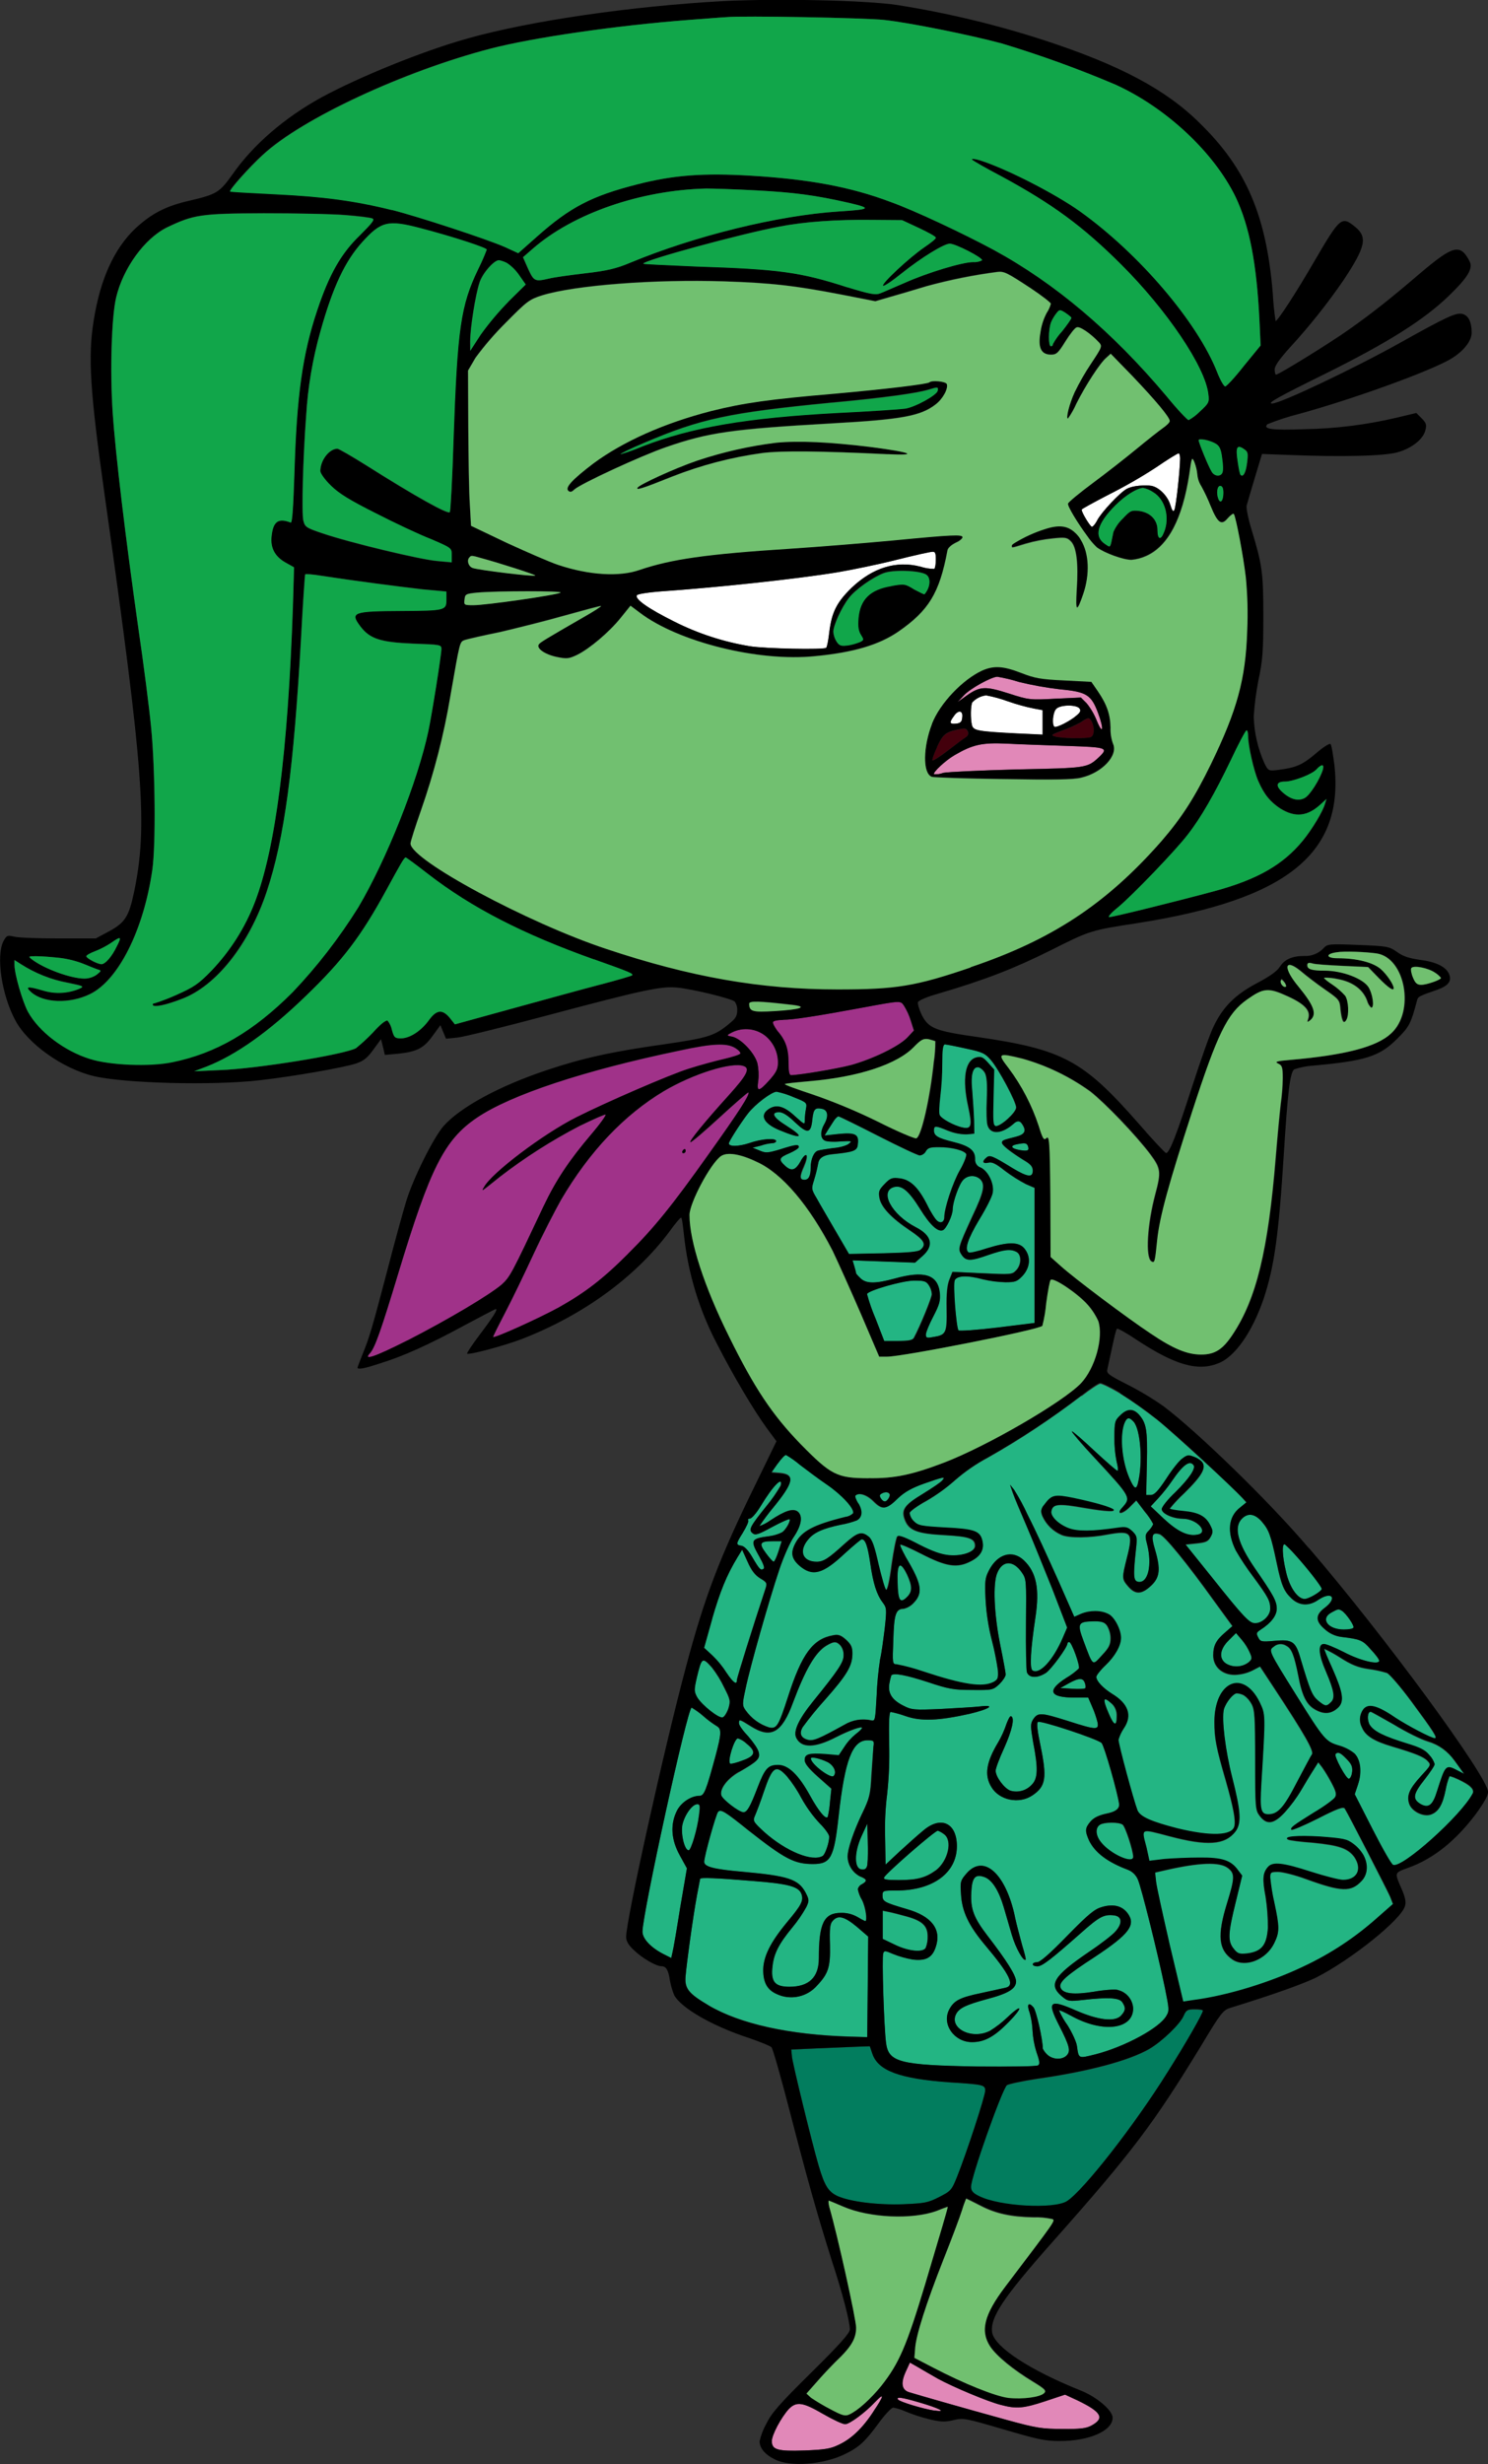 <?xml version="1.0" encoding="UTF-8"?>
<svg id="Layer_2" data-name="Layer 2" xmlns="http://www.w3.org/2000/svg" viewBox="0 0 190.35 315.1">
  <rect x="0" y="0" width="190.35" height="315.1" fill="#333333" stroke="none"/>
  <defs>
    <style>
      .cls-1, .cls-2, .cls-3, .cls-4, .cls-5, .cls-6, .cls-7, .cls-8, .cls-9 {
        stroke-width: 0px;
      }

      .cls-2 {
        fill: #43000c;
      }

      .cls-3 {
        fill: #11a64a;
      }

      .cls-4 {
        fill: #23b583;
      }

      .cls-5 {
        fill: #e188b8;
      }

      .cls-6 {
        fill: #a03289;
      }

      .cls-7 {
        fill: #71c070;
      }

      .cls-8 {
        fill: #fff;
      }

      .cls-9 {
        fill: #027d5e;
      }
    </style>
  </defs>
  <g id="Layer_1-2" data-name="Layer 1">
    <g>
      <path class="cls-9" d="m151.41,257.77c-.44,1.05-2.75,3.28-4.38,4.24-2.57,1.49-7.75,2.89-14.38,3.83-1.9.29-3.65.67-3.86.82-.62.53-4.59,11.72-4.59,13.01,0,.5.26.79,1.02,1.17,2.6,1.32,9.59,1.7,11.25.65,2.1-1.35,8.68-9.77,12.83-16.43,2.33-3.68,4.57-7.59,4.57-7.92,0-.12-.47-.18-1.05-.18-.92,0-1.1.09-1.42.82Zm-44.21,23.07c1.64.7,5.03,1.14,8.39,1.02,2.66-.12,3.1-.18,4.53-.91,1.49-.76,1.61-.85,2.31-2.6,1.17-2.92,3.6-10.32,3.6-11.02s-.23-.79-4.47-1.05c-6.49-.47-9.24-1.49-9.97-3.68l-.32-.94-1.72.06c-.97.03-3.25.15-5.03.21l-3.3.15.09.9c.12,1,2.55,10.96,3.42,13.95.77,2.6,1.27,3.36,2.49,3.92Z"/>
      <path class="cls-2" d="m134.95,94.18c.85.26,4.03.29,4.59.09.47-.18.53-1.2.15-1.96-.36-.61-.44-.61-1.43.06-.76.42-1.55.77-2.37,1.05-1.4.53-1.49.61-.94.76Zm-11.43.12c.27-.13.4-.45.29-.73-.2-.44-.36-.47-1.32-.26-1.52.32-1.93.67-2.63,2.22-.41.88-.65,1.64-.59,1.72s.97-.5,1.96-1.26,2.05-1.54,2.28-1.7Z"/>
      <path class="cls-8" d="m150.24,65.18c.2-.36.7-4.82.73-6.56,0-.36-.09-.67-.18-.67-.15,0-1.46.82-2.95,1.84-1.97,1.28-4.01,2.45-6.11,3.51-1.84.96-3.36,1.78-3.36,1.87,0,.36,1.09,2.19,1.32,2.19.12,0,.44-.36.67-.82.55-1.05,2.92-3.57,3.8-4.04.65-.32,1.58-.47,2.92-.41.99.03,2.25,1.2,2.63,2.43.25.81.4.98.54.66Zm-12.15,25.4c-.41-.5-2.46-.47-2.95.06-.44.41-.58,1.99-.26,2.28.2.24,2.13-.76,2.9-1.46.47-.38.53-.62.32-.88Zm-7.9,3.22l3.19.15v-3.14l-1.09-.2c-1.14-.23-2.26-.55-3.36-.93-.9-.33-1.83-.59-2.78-.76-.67.08-1.29.39-1.75.88-.23.36-.26,2.16-.06,2.98.23.65.78.77,5.86,1.03Zm-7.88-1.26c.55-.06.76-.23.79-.82.12-.91-.53-.97-1.09-.12-.6.82-.51,1.02.31.93Zm-2.78-19.79c.12-.09.2-.61.2-1.2,0-.82-.09-1.02-.44-.99-.26,0-2.37.47-4.68,1.05s-5.62,1.25-7.34,1.55c-5.26.88-15.73,1.99-23.04,2.49-1.4.12-2.66.32-2.75.47-.29.5,1.49,1.72,4.77,3.36,3.05,1.54,6.31,2.6,9.68,3.16,2.02.32,9.5.47,9.77.2.12-.09.29-1.02.41-2.08.32-2.52.99-3.8,2.86-5.61,2.72-2.57,5.7-3.48,8.77-2.69.58.19,1.18.29,1.78.29Z"/>
      <path class="cls-5" d="m129.05,88.68c2.55.82,2.75.85,5.93.67l3.3-.15.73.73c.55.69,1,1.46,1.32,2.28.79,1.9.91,1,.15-1.02-.88-2.34-1.46-2.72-4.85-3.04-1.77-.2-3.53-.52-5.26-.94-.91-.29-1.83-.51-2.78-.67-.73,0-3.51,1.52-4.3,2.4l-.79.85,1.14-.82c1.72-1.22,2.4-1.25,5.41-.29Zm-.26,6.4c-3.16-.15-4.36.12-6.7,1.49-1.2.7-2.81,2.22-2.6,2.43.4.03.8-.03,1.17-.18.58-.12,4.82-.32,9.44-.44,8.95-.18,8.97-.18,10.47-1.55,1.29-1.23,1.05-1.29-4.09-1.46-2.65-.09-6.08-.2-7.69-.3Zm-.8,212.42c-1.64-.41-6.08-2.28-8.02-3.33-.79-.47-1.93-1.09-2.52-1.46l-1.09-.62-.5,1.09q-1.02,2.22.36,2.69c1.46.44,6.84,1.99,12.69,3.6,3.62,1,4.38,1.11,6.96,1.11,2.28.03,3.07-.06,3.74-.44,1.72-.94,1.28-1.72-1.82-3.22l-1.58-.73-2.55.82c-2.8.95-3.71,1.01-5.67.49Zm-13.13-.67c.2.29,3.19,1.2,4.74,1.43,1.61.23.5-.32-2.08-1.09-2.28-.66-2.89-.72-2.67-.34Zm-2.89.29c-1.32,1.4-3.31,2.86-3.86,2.86-.32,0-1.58-.59-2.84-1.32-2.57-1.49-3.39-1.64-4.38-.61-1,1.09-2.16,3.28-2.16,4.09,0,1.09.7,1.32,4.18,1.2,2.37-.09,3.3-.21,4.24-.67,1.67-.73,3.16-2.13,4.59-4.33,1.34-1.98,1.43-2.48.23-1.22Z"/>
      <path class="cls-6" d="m100.84,135.93c0,1.05.09,1.55.32,1.55,1.02,0,5.9-.82,7.69-1.29,2.72-.76,6.05-2.34,7.19-3.51l.85-.91-.41-1.28c-.2-.66-.49-1.28-.85-1.87-.47-.67-.29-.7-5.35.23-5.64,1.05-8.86,1.55-10.15,1.55-.61,0-1.2.12-1.28.26s.18.64.55,1.14c1.05,1.23,1.43,2.31,1.43,4.12Zm-3.95,0c.16.74.2,1.5.12,2.25-.23,1.49.06,1.46,1.43-.06.88-1,1.09-1.43,1.09-2.25,0-1.36-.62-2.64-1.7-3.48-1.3-.97-3.05-1.06-4.44-.23-.44.23-.41.29.32.41,1.09.26,2.79,2.05,3.17,3.36Zm-1.14,3.77c-.12,0-1.78,1.43-3.68,3.19s-3.57,3.18-3.74,3.18c-.15-.15,1.82-2.55,4.94-6.02,2.25-2.51,2.75-3.39,1.9-3.71-1.52-.58-6.46.96-10.23,3.19-5.09,3.04-9.53,7.72-13.15,13.89-.76,1.34-2.37,4.5-3.54,6.98s-2.8,5.88-3.65,7.52-1.52,2.98-1.52,3.07c.2.18,5.88-2.4,8.39-3.77,3.39-1.9,5.64-3.62,8.89-6.87,3.33-3.28,5.61-6.11,10.32-12.72,3.79-5.32,5.34-7.69,5.08-7.92Zm-8.33,7.78c-.15,0-.18-.15-.12-.26.09-.18.2-.26.29-.26s.12.09.12.26c-.02.15-.15.26-.29.26Zm-17.89,6.81c1.61-3.39,3.3-5.9,6.08-9.18,1.17-1.37,2.02-2.52,1.87-2.57s-1.61.62-3.36,1.46c-3.58,1.86-6.98,4.03-10.17,6.49-2.48,1.99-2.37,1.93-2.02,1.32.96-1.78,7.57-6.78,11.81-8.92,3.83-1.93,12.01-5.47,14.35-6.2,1.28-.41,3.3-.96,4.44-1.23s2.13-.58,2.19-.73-.26-.47-.7-.73c-1.09-.65-2.92-.56-7.13.36-12.22,2.55-21.55,5.64-25.87,8.57-4.18,2.83-5.99,6.49-10.03,19.79-2.25,7.45-3.01,9.56-3.62,10.29-1,1.05.47.58,4.74-1.58,5.29-2.72,10.5-5.83,12.07-7.16,1.09-1.01,1.25-1.33,5.35-9.98Z"/>
      <path class="cls-4" d="m130.04,146.33c-.88.18-.73.53.36.73s1.29.09,1.09-.53c-.2-.38-.38-.41-1.46-.2Zm-6.96-2.17c1.17.26,1.29-.2.76-2.63-.79-3.57-.41-5.93,1.02-6.32.62-.15.85-.06,1.52.7l.76.85-.09,3.57c-.09,3.04-.06,3.57.29,3.65.58.12,2.63-1.72,2.63-2.37,0-.73-2.25-4.94-3.25-6.08-.73-.85-1.09-1.02-3.18-1.46-1.29-.29-2.55-.53-2.69-.53-.26,0-.36.65-.36,2.4,0,1.46-.09,2.91-.26,4.35-.12,1.02-.18,2.05-.09,2.25.19.48,1.86,1.38,2.94,1.62Zm-6.2,19.58c-1.52.03-5.88,1.29-6,1.72.29,1.07.66,2.11,1.09,3.13l1.11,2.87h1.77c1.31,0,1.84-.09,2.02-.38.82-1.52,2.31-5.17,2.31-5.61-.03-.42-.17-.82-.41-1.17-.34-.49-.61-.56-1.89-.56Zm2.57-19.19c0,.7.47.99,2.49,1.49,2.08.53,2.78,1.09,2.78,2.19-.05.49.26.95.73,1.09.96.47,1.72,2.08,1.52,3.19-.06.47-.85,2.02-1.72,3.45-1.46,2.45-1.93,3.86-1.35,4.21.15.09,1.2-.15,2.31-.53,2.63-.82,4.01-.85,4.74-.06.93,1.02.88,2.45-.18,3.6-.67.7-.91.79-2.17.79-.96-.02-1.9-.15-2.83-.36-2.02-.55-3.33-.5-3.65.09-.26.5.18,6.02.47,6.43.12.09,2.34-.06,4.97-.36l4.77-.59v-17.28l-1.09-.47c-.94-.49-1.84-1.06-2.69-1.7-1.17-.93-1.67-1.17-2.13-1.05-.73.18-.85-.18-.26-.64.41-.38.73-.27,3.39,1.37,1.9,1.14,2.55,1.2,2.55.29,0-.53-.29-.85-1.25-1.4-1.67-1.05-2.69-1.84-2.69-2.17s.15-.36,1.78-.76c1.2-.32,1.4-.79.73-1.72q-.36-.53-1,.03c-1.46,1.32-2.92,1.46-3.33.29-.15-.32-.18-1.84-.12-3.36.09-1.96,0-2.89-.23-3.39-.18-.32-.45-.58-.79-.73-.79-.15-1.09.94-.85,3.07.09,1.09.2,2.78.23,3.71l.03,1.7-.96.09c-.79,0-1.58-.15-2.31-.44-1.67-.7-1.87-.7-1.87-.06Zm2.37,18.07l3.8.18c3.62.18,3.83.18,4.33-.36.7-.7.73-2.02.06-2.37-.79-.41-1.55-.32-3.6.38-2.31.82-2.86.82-3.42,0-.5-.76-.47-.91,1.35-4.88,1.52-3.19,1.7-4.12,1.02-4.8-.63-.57-1.6-.53-2.19.09-.53.53-1.34,2.84-1.34,3.74,0,.79-.82,2.52-1.26,2.69-.64.26-1.64-.67-2.92-2.75-1.4-2.25-2.31-3.01-3.28-2.78-1.99.5-.36,3.54,2.75,5.15,2.05,1.05,2.34,2.37.85,3.68l-.96.85-4.01-.15-3.97-.13.24.82c.09.3.18.6.23.91.18.22.38.42.58.61.73.67,1.9.67,4.35,0,3.75-1.05,5.5-.53,5.76,1.82.09,1.02-.03,1.49-.82,3.01-.53.99-.96,2.05-.96,2.34,0,.44.15.47,1.02.29,1.58-.26,1.7-.53,1.64-3.62-.03-1.99.09-3.07.36-3.74l.39-.97Zm-18.92-11.75c.55,0,.82-.5.82-1.55s.41-2.08.97-2.19c.26-.09,1.11-.2,1.93-.32.82-.06,1.72-.32,1.99-.56.44-.36.36-.36-1.09-.29-.88.09-1.78.03-2.02-.12-.55-.29-.55-1.17-.06-2.05.59-1.02.5-1.82-.23-1.99-.93-.2-1.14,0-1.28,1.35-.18,1.82-.62,1.87-2.22.36-.88-.85-1.55-1.29-2.02-1.29-1.09,0-.79.67.91,1.72,2.4,1.52,2.05,1.78-.85.59-2.13-.88-2.63-2.02-1.23-2.81.93-.53,1.9-.2,3.28,1.09,1.14,1.02,1.17,1.05,1.17.41,0-.48.06-.96.15-1.43.15-.76.12-.82-1.58-1.49-.7-.31-1.44-.55-2.19-.7-.64.03-2.72,1.58-3.65,2.78s-2.45,3.57-2.45,3.83c0,.44,1.25.41,2.6-.03,1.55-.55,3.45-.7,3.45-.26,0,.12-.2.26-.44.26-.52.04-1.03.15-1.52.32l-1.05.26.88.36c.79.36,1.09.32,2.66-.15,2.02-.64,2.37-.67,2.37-.29,0,.15-.53.5-1.2.79-1.35.56-1.4.82-.58,1.58s1.34.64,2.05-.61c.76-1.32,1.05-.79.41.73-.59,1.27-.56,1.68.05,1.68Zm3.95,6.55l1.72,2.95,4.38-.09c3.18-.06,4.44-.18,4.76-.44.85-.7.5-1.26-1.31-2.48-2.37-1.58-3.71-2.98-3.92-4.18-.15-.82-.03-1.05.67-1.78s.96-.82,1.93-.7c1.35.18,2.37,1.17,3.48,3.36.47.93,1.05,1.87,1.28,2.05.47.41.94.18.94-.47,0-1.11,1.05-4.33,1.96-5.94.55-.93.91-1.9.85-2.1-.2-.47-1.82-.9-3.51-.9-1.11,0-1.4.09-1.67.53-.15.29-.44.49-.76.53-.26,0-2.66-1.14-5.35-2.51-2.63-1.35-4.94-2.48-5.06-2.48s-.41.26-.61.58-.55.88-.79,1.23l-.38.64,1.84-.2c2.11-.2,2.57.06,2.4,1.35-.06.82-.53.96-3.39,1.25q-1.52.18-1.67,1.14c-.13.72-.31,1.43-.53,2.13-.36,1.14-.36,1.23.36,2.4.35.7,1.43,2.55,2.36,4.15Zm45.84,29.97c-.47-.73-1.35-.12-2.78,1.99-.55.8-1.16,1.56-1.82,2.28l-.9.97,1.67,1.58c1.7,1.58,3.01,2.25,4.21,2.05,1.67-.2.09-2.05-1.78-2.05-1.23,0-2.69-.64-2.69-1.23,0-.26.79-1.26,1.75-2.16,1.79-1.78,2.58-2.99,2.35-3.42Zm-8.77-5.62c-.73,1.46-.5,4.85.53,7.22.62,1.4.88,1.55,1.11.67.64-2.57.36-6.84-.55-7.86-.53-.59-.79-.59-1.08-.03Zm-29.12,20.61c.06,2.34.32,2.72,1.23,1.82.67-.67.67-1.37,0-2.83-.9-1.86-1.31-1.52-1.23,1.01Zm-1.26-10.64c.23-.26.32-.61.23-.7-.15-.29-.64-.29-1.05-.03-.27.15-.27.32.03.73q.41.5.79,0Zm-4,2.69c-.65.25-1.33.44-2.02.55-2.25.47-3.48.99-4.21,1.9-1.23,1.46-.7,2.84,1.09,2.84.88,0,1.52-.41,3.57-2.28,1.67-1.49,2.16-1.67,3.07-.93.47.36.76,1.23,1.28,3.6.41,1.72.82,3.16.97,3.22.2,0,.47-1.2.73-3.25.26-1.84.59-3.48.73-3.62s1.09.2,2.72,1.05c1.75.91,2.87,1.29,3.86,1.37,1.72.15,3.36-.44,3.36-1.2,0-.93-.73-1.2-3.92-1.37-3.42-.18-4.47-.59-5-1.82-.58-1.37-.2-1.99,2.22-3.45,1.23-.76,2.37-1.52,2.52-1.75.44-.5.15-.44-2.37.44-1.58.55-2.49,1.09-3.28,1.82-1.55,1.52-2.02,1.58-3.16.44-.85-.85-1.87-1.17-2.34-.73-.09.09.09.55.36,1.02.63.97.54,1.78-.19,2.17Zm-9.97,3.96l.41-1.32h-1.09c-1.72,0-1.87.26-.94,1.52.44.61.88,1.09,1,1.09s.39-.57.63-1.3Zm-4.74-.73c.36.06.88.59,1.37,1.43.97,1.64,1.09,1.75,1.46,1.52.18-.09,0-.61-.53-1.55-1.2-2.13-1.14-2.31,1.31-2.63.56-.08,1.1-.24,1.61-.5.5-.36,1.11-1.49.94-1.66-.09-.06-1.09.36-2.22.99-1.78.97-2.17,1.09-2.52.79-.53-.44-.36-.82,1.82-3.51.66-.81,1.26-1.67,1.78-2.57.32-1.32-1.02.06-2.57,2.63-.53.88-1.14,1.58-1.35,1.58s-.36.12-.23.24c.06.15-.23.82-.67,1.52-.94,1.5-.94,1.62-.22,1.72Zm8.89,27.2c0,.73,2.52,2.63,2.9,2.25.47-.47.03-1.37-.76-1.78-.97-.47-2.14-.73-2.14-.47Zm-10.79-10.93c.85,1.28,1.32,1.6,1.32.9,0-.29,2.1-6.99,3.68-11.75.2-.64.12-.76-.67-1.23-.67-.41-1.14-1-1.64-2.13l-.7-1.55-.59.95c-1.4,2.31-2.22,4.38-3.25,7.87l-1.04,3.72,1.05.96c.7.67,1.31,1.43,1.83,2.25Zm-.53,5.7c.23-.06.55-.56.76-1.14.29-.96.26-1.14-.53-2.69-.43-.91-.96-1.77-1.58-2.57-1.23-1.37-1.31-1.29-1.93,1.29-.36,1.64-.36,1.82.06,2.55.62,1.02,2.69,2.65,3.22,2.56Zm2.57,5.5c1.63-.58,1.78-1.14.55-2.13-.32-.32-.71-.56-1.14-.7-.47,0-1.4,3.01-.99,3.25.12.06.82-.12,1.58-.41Zm.12,6.64c.47,0,.88-.73,1.78-3.1.96-2.52,1.37-2.95,2.66-2.95s2.63,1.29,4.09,3.95c1.09,1.96,2.02,3.1,2.25,2.69.15-.62.25-1.26.29-1.9l.18-1.72-1.71-1.52c-1.17-1.05-1.7-1.7-1.7-2.13,0-.76.53-.91,2.66-.76l1.7.15.7-1.05c.4-.63.91-1.2,1.49-1.67.44-.32.79-.67.79-.79,0-.27-1.64.32-3.3,1.17-2.72,1.4-4.41,1.43-5.09.15-.47-.82.24-2.37,2.11-4.68,3.3-4.07,3.92-5.03,3.92-5.91.02-.46-.12-.92-.41-1.28-.53-.56-.85-.53-1.84.06-1.37.85-2.63,3.01-4.21,7.22-1.43,3.92-2.83,4.7-5.44,3.04-1.43-.9-1.49-.9-1.49-.36,0,.26.53,1,1.2,1.7.61.7,1.23,1.58,1.32,1.99.23.82-.12,1.17-2.52,2.55-1.52.88-2.48,2.19-2.25,3.01.16.56,2.26,2.17,2.82,2.17Zm-5.91-1.05c-.67,0-1.7,1.49-1.93,2.75-.18,1.23.32,3.15.82,3.15.32,0,1.14-2.78,1.34-4.56.15-1.11.12-1.35-.23-1.35Zm13.33-.79c-.53-1-1.15-1.94-1.87-2.81-1.4-1.52-1.84-1.23-2.95,2.05-.41,1.2-.93,2.55-1.09,2.95-.32.73-.32.79,1.2,2.19,2.78,2.45,6.14,3.83,7.45,3.01.32-.23.82-1.7.82-2.46,0-.26-.53-1.02-1.23-1.72-.9-.97-1.68-2.05-2.33-3.21Zm7.66,4.91c-.93,2.08-.93,4.1,0,4.21.44.06.64-.06.76-.53.09-.98.11-1.97.06-2.95l-.06-2.37-.76,1.64Zm8.22,14.26c.2-.47.28-.98.26-1.49,0-1.35-.7-1.99-2.72-2.55-.73-.2-1.72-.47-2.16-.55l-.88-.18v3.62l1.55.73c1.72.84,3.6,1.01,3.95.42Zm68.76-21.24c-.88-.47-1.67-.76-1.75-.7-.22.58-.39,1.17-.5,1.78-.36,1.87-.88,2.75-1.84,3.1s-2.45-.36-2.8-1.35c-.36-1.05,0-1.9,1.46-3.51,1.32-1.43,1.35-1.49.88-1.99s-1.49-.94-4.45-1.82c-2.4-.7-3.51-1.4-3.95-2.48-.28-.53-.32-1.16-.12-1.72.53-1.46,1.72-1.32,4.38.5,1.6,1.05,4.62,2.63,5.05,2.63s-.12-.85-2.95-4.68c-1.4-1.9-2.84-3.57-3.16-3.68-.76-.23-1.55-.4-2.34-.5-1.37-.2-2.22-.55-3.68-1.49-.64-.41-1.3-.78-1.99-1.09-.06.03.41,1.17,1.02,2.51,1.35,3.04,1.55,4.21.79,4.97-.82.79-1.72.94-2.83.36-1.23-.61-1.82-1.78-2.31-4.44-.5-2.52-.85-3.45-1.49-3.77-.51-.36-1.21-.31-1.67.12-.67.47-.62.58,2.92,6.23s3.75,5.91,5.44,6.4c.73.2,1.4.55,1.99,1.02.79.82.96,2.43.44,3.98l-.41,1.23,2.28,4.47c1.26,2.45,2.43,4.53,2.63,4.56,1.14.47,8.71-6.31,10.17-9.12q.36-.69-1.21-1.51Zm-8.83-7.31c-1.55-.88-2.89-1.64-2.98-1.64-.44,0-.5,1.09-.12,1.7.55.85,1.84,1.46,4.68,2.34,1.72.53,2.4.85,2.92,1.49.32.33.56.73.7,1.17,0,.2-.61,1.09-1.31,1.99-1.46,1.84-1.58,2.49-.47,3.13,1.02.55,1.55.12,2.11-1.75,1.05-3.3,1.09-3.36,2.6-2.55l.85.44-1.2-1.67q-1.35-1.87-3.45-2.49c-.84-.25-2.77-1.21-4.32-2.15Zm-3.33,16.4c-1.37-2.66-2.75-5.32-2.98-5.67-.18-.26-.94,0-3.45,1.29-1.75.88-3.28,1.52-3.36,1.43-.23-.23.2-.55,2.84-2.19,1.34-.79,2.55-1.7,2.72-1.96.23-.36.15-.76-.44-1.85-.36-.69-.76-1.35-1.2-1.99l-.5-.64-.64,1.02c-.36.55-1.05,1.72-1.55,2.55-.61,1.01-1.31,1.96-2.1,2.84-1.4,1.52-2.31,1.64-3.22.41-.53-.7-.56-1.05-.56-7.1,0-5.55-.06-6.46-.47-7.19-.23-.43-.56-.81-.96-1.09-.28-.15-.59-.24-.91-.26-.47,0-1.4,1.17-1.67,2.05-.29,1.26.2,5.29,1.09,8.83,1.09,4.27,1.17,5.79.36,6.84-1.32,1.67-3.54,1.84-8.42.55-3.77-.99-3.6-1.09-2.92,1.49l.36,1.67,1.9-.23c1.05-.09,3.07-.18,4.5-.18,2.92-.03,4.04.36,4.94,1.61l.53.7-.82,3.36c-1,4.01-1.05,5.03-.26,5.99.5.62.7.7,1.75.59,1.82-.23,2.48-1.05,2.63-3.28.01-1.32-.09-2.64-.29-3.95-.44-2.31-.36-3.07.29-3.83.59-.67,1.87-.56,5.47.61,1.82.58,3.68,1.05,4.12,1.05,1.84,0,2.51-1.4,1.46-2.95-.82-1.09-1.96-1.49-5.29-1.82-1.61-.12-3.01-.29-3.19-.41-.65-.36,1.09-.56,4.12-.36,3.01.23,3.39.3,4.24.94.52.39.96.88,1.28,1.43.62,1.17.59,2.43-.23,3.3-1.35,1.43-2.55,1.4-7.07-.24-1.4-.53-3.04-.93-3.6-.93-.93,0-1.02.06-1.02.73.1,1.09.28,2.18.53,3.25.67,3.13.67,3.74-.03,5.17-1.02,2.08-3.65,3.13-5.29,2.08-1.82-1.23-2.02-3.07-.73-7.22,1-3.25,1.02-3.8.12-4.5-1.05-.82-3.62-.73-8.07.29l-1.26.29.12,1.14c.06.64.88,4.33,1.78,8.24l1.7,7.13,1.32-.2c4.35-.55,9.91-2.28,14.15-4.33,3.38-1.59,6.51-3.66,9.29-6.14l2.08-1.82-.36-.93c-.2-.46-1.52-3.03-2.83-5.6Zm-14.5-36.43c2.4,3.48,2.81,4.21,2.81,5.2,0,.88-.7,1.82-2.08,2.69-.55.36-.55.47-.29.97.26.55.41.58,2.1.44,2.25-.2,2.69.06,3.3,2.22,1.23,4.12,1.49,4.77,2.25,5.41.93.79,1.09.79,1.67.2.55-.53.41-1.43-.64-3.89-.97-2.22-1.05-3.54-.27-3.54.3,0,1.43.47,2.57,1.05,2.08,1.09,4.5,1.67,4.5,1.09,0-.18-.47-.82-1.09-1.46-1.02-1.17-1.32-1.29-3.71-1.58-.81-.09-1.57-.44-2.17-1-1.2-1.02-1.2-1.82,0-2.72,1.67-1.26.94-2.19-.82-1.02-1.2.85-2.43.76-3.42-.18s-1.29-1.67-1.9-4.56c-.76-3.6-1-4.21-1.9-5.26s-1.78-1.17-2.57-.36c-1.06,1.05-.54,3.1,1.65,6.28Zm11.4,7.86c.61,0,1.14-.09,1.23-.23.18-.23-.94-1.84-1.46-2.16-.44-.26-.47-.26-1.32.2-1.5.79-.5,2.19,1.55,2.19Zm.67,19.09c.2-.06.36-.47.41-.9.06-.67-.12-1.02-.73-1.64-.76-.79-1.09-.94-1.4-.62-.26.24,1.4,3.3,1.72,3.16Zm-5.67-23.01c.58,0,2.19-.96,2.19-1.28s-1.9-2.72-3.45-4.42c-.39-.44-.81-.86-1.25-1.26-.41-.26-.38,1.37.15,3.54.44,1.93,1.47,3.42,2.37,3.42Zm-8.8,4.36l-.94.93c-1.14,1.14-1.29,2.31-.36,2.95.88.54,1.99.51,2.84-.09.53-.44.55-.55.26-1.23-.27-.61-.62-1.19-1.05-1.7l-.74-.88Zm-19.73-30.35c-3.8,2.91-7.79,5.56-11.96,7.92-1.51.8-2.92,1.77-4.21,2.89-1.14,1.01-2.37,1.9-3.68,2.66-1.14.62-2.1,1.32-2.16,1.55.05.4.24.77.53,1.05.58.58.93.64,4.03.82,3.68.18,4.45.44,4.74,1.64.29,1.14-.18,2.02-1.46,2.66-1.75.93-3.19.67-6.32-.94-1.43-.73-2.63-1.26-2.72-1.17s.47,1.23,1.2,2.43c1.55,2.72,1.66,3.83.53,5-.34.38-.79.64-1.29.76-.99,0-1.23.7-1.32,3.98-.12,2.98-.12,3.13.41,3.13,1.14.22,2.26.52,3.36.9,5.23,1.72,7.63,2.08,9.03,1.37.58-.32.64-.5.58-1.52-.19-1.27-.44-2.53-.76-3.77-.45-1.73-.72-3.5-.82-5.29-.12-2.34-.06-2.75.44-3.71,1.09-2.1,2.98-2.66,4.45-1.28,1.61,1.52,2.05,3.62,1.49,7.29-.65,4.18-.79,6.56-.36,6.81.91.56,2.66-1.37,3.89-4.27l.53-1.23-1.9-4.94c-1.09-2.69-2.55-6.35-3.3-8.07s-1.55-3.62-1.75-4.21l-.36-1.05.53.67c.65,1.02,1.22,2.09,1.72,3.19,1.09,2.13,2.45,5.15,3.92,8.39l2.03,4.66.85-.38c1.14-.47,2.57-.47,3.51.03.76.36,1.61,1.99,1.61,3.04,0,.97-.73,2.31-1.96,3.48-.65.61-1.2,1.32-1.2,1.52.03.55.82,1.4,2.02,2.16,2.08,1.26,2.6,2.78,1.52,4.38-.31.46-.55.96-.7,1.49,0,.62,1.96,7.84,2.43,9.03.36.82,1.72,1.43,5.15,2.31,4.24,1.02,6.96.93,7.25-.29.2-.73-.12-2.43-1.09-5.83-1.25-4.3-1.46-5.47-1.46-7.54s.65-3.8,1.72-4.56c1.35-.94,2.98-.09,4.04,2.05.79,1.64.79,1.46.23,10.47-.2,3.28-.09,3.89.9,3.89,1.23,0,2.02-.91,3.68-4.15.91-1.7,1.72-3.28,1.9-3.51.32-.41-.88-2.51-4.88-8.59l-1.75-2.66-1.02.53c-.7.33-1.45.51-2.22.53-1.61,0-2.75-1.05-2.75-2.49,0-1.25.36-1.93,1.52-2.92l.94-.82-2.37-3.25c-3.33-4.65-6.31-8.33-6.95-8.5-1-.32-1.14.23-.59,2.02.73,2.48.62,3.54-.53,4.59-1.2,1.11-1.99,1.11-2.9.06-.82-.96-.82-1.05-.15-3.71.82-3.19.56-3.48-2.51-2.92-2.22.44-4.82.47-5.83.06-1.09-.46-1.96-1.3-2.46-2.37-.1-.21-.16-.44-.18-.67.03-.3.16-.57.36-.79.97-1.32,1.32-1.37,3.8-.88,5.94,1.26,7.1,2.22,1.46,1.26-3.48-.62-4.15-.53-4.33.44-.12.64.9,1.67,2.22,2.16,1.11.41,2.95.41,6.35-.06.96-.15,1.23-.09,1.82.44.61.62.64.73.47,2.34-.36,3.42-.32,4.06.32,4.15,1.23.18,1.78-2.13,1.11-4.82-.29-1.09-.26-1.25.26-1.78.22-.23.39-.5.53-.79-.3-.58-.67-1.12-1.09-1.61l-1.09-1.43-.76.76c-.93.99-1.9,1.14-1.05.2,1.17-1.32,1.2-1.32-3.54-6.43-1.64-1.75-2.9-3.25-2.9-3.36.15,0,1.43,1.11,2.95,2.55,1.49,1.37,2.78,2.51,2.92,2.51.09-.09.03-.58-.12-1.14-.22-1.03-.31-2.09-.29-3.14,0-1.99.06-2.17.73-2.81.88-.88,1.64-.9,2.37-.15,1,1.11,1.14,1.96,1.05,6.26l-.09,4.06h.61c.44,0,.9-.5,1.96-2.08.73-1.14,1.67-2.34,2.08-2.6.62-.47.79-.47,1.52-.18.32.11.62.29.88.53.76.73.12,1.82-2.17,4.07-.67.61-1.3,1.28-1.87,1.99,0,.09.79.23,1.75.32,1.96.18,2.9.67,3.48,1.9.32.64.32.82,0,1.4s-.64.7-1.78.82l-1.43.15,3.37,4.19c4.12,5.17,4.82,5.9,5.55,5.9.91,0,1.93-.97,1.93-1.84,0-1.02-.24-1.49-2.22-4.18-.8-1.06-1.52-2.16-2.19-3.3-1.14-2.31-.97-4.3.55-5.47l.82-.67-.5-.55c-.65-.7-2.81-2.78-5.11-4.88s-4.71-4.27-5.83-5.17c-1.51-1.19-3.08-2.31-4.7-3.33-1.2-.73-2.37-1.28-2.57-1.28s-1.31.72-2.4,1.58Zm-1.43,79.25c-.79-.44-1.46-.73-1.46-.64.3.67.66,1.31,1.09,1.9.58.93,1.14,2.13,1.2,2.66.23,1.64.15,1.61,2.37,1.05,3.74-.97,8.19-3.36,9.06-4.91.41-.64.36-.9-.18-3.6-1-4.79-3.01-12.8-3.45-13.83-.23-.57-.69-1.02-1.26-1.25-2.6-.97-4.24-2.19-5-3.77-.53-1.2-.53-1.58.21-2.43.44-.5,1.05-.79,2.16-1.02q1.55-.32,1.49-1.17c-.18-1.4-1.9-7.45-2.25-7.83-.55-.53-7.89-2.95-8.15-2.69-.18.18-.03,1.29.32,2.95.88,4.21.73,5.29-1,6.43s-4.24.65-5.26-1.05c-.93-1.52-.67-3.19.88-5.76.43-.74.78-1.53,1.05-2.34.2-.55.44-1.02.58-.96.5.18.15,1.78-.88,4.06-.61,1.29-1.09,2.6-1.09,2.9,0,.79,1.09,2.25,1.87,2.55.98.3,2.05,0,2.75-.76.79-.79.82-2.11.18-5.41-.36-2.14-.36-2.34,0-2.95.62-.91,1.02-.88,4.5.23,3.57,1.14,3.92,1.14,3.74.18-.17-.67-.39-1.33-.67-1.96l-.53-1.23h-1.82c-3.13,0-3.51-.9-.99-2.51.58-.34,1.12-.74,1.61-1.2.2-.32-.91-3.39-1.23-3.39-.12,0-.22.08-.23.2,0,.47-2.08,3.3-2.75,3.75-1.09.7-2.16.67-2.43-.09-.09-.32-.15-3.13-.12-6.23.06-5.52.06-5.67-.53-6.52-1.09-1.58-2.46-1.58-3.13.03-.58,1.32-.41,5.29.36,9.18.36,1.82.7,3.57.7,3.83s-.36.82-.82,1.25c-.79.73-.88.76-3.48.73-2.34,0-3.01-.12-5.64-1-2.78-.9-4.33-1.2-4.68-.88-.12.36-.2.72-.26,1.09-.2,1.23.36,2.08,1.82,2.81,1.02.53,1.35.55,4.8.41,2.02-.12,4.21-.23,4.94-.32,2.13-.26,1.31.32-1.29.94-3.95.88-6.2.99-8.19.29-.62-.22-1.25-.4-1.9-.53-.2,0-.26,1.26-.2,4.12.05,2.13-.03,4.26-.26,6.37-.24,1.87-.32,3.76-.26,5.64l.06,3.39,1.84-1.72c1.02-.93,2.37-2.13,3.01-2.66,2.25-1.9,4.27-.94,4.27,2.02,0,3.42-3.07,5.67-7.69,5.67-1.75,0-1.82.03-1.82.65,0,.76.2.88,3.07,1.72,3.22.9,4.5,2.6,3.74,4.85-.44,1.37-1.28,1.82-2.95,1.61-.85-.15-1.68-.38-2.49-.7-1.02-.44-1.17-.47-1.28-.09-.2.47.09,9.48.36,11.46.32,2.46,1.75,2.84,11.63,3.01,4.12.03,7.63,0,7.81-.15.26-.15.2-.56-.2-1.7-.28-.89-.45-1.82-.5-2.75-.04-.76-.16-1.52-.36-2.25-.41-1.09-.18-1.46.47-.73.36.36,1.2,4.12,1.2,5.29.13.27.31.52.53.73.67.67,1.9.76,2.52.15.55-.58.36-1.23-.97-3.86-1.58-3.1-1.23-3.39,2.22-1.87,2.78,1.2,4.85,1.46,5.67.67.64-.67.67-1.05.18-1.78-.41-.55-1.84-.64-5.03-.26-1.78.2-1.93.18-2.72-.5-1.69-1.46-1.05-2.55,3.54-5.67,1.52-1.02,3.04-2.19,3.39-2.63.91-1.05.79-1.9-.23-2.02-1.28-.15-1.87.18-4.21,2.25-3.8,3.36-4.97,4.27-5.58,4.27-.36,0-.59-.12-.59-.26s.24-.27.56-.27c.36,0,1.64-1.09,3.86-3.39,2.8-2.86,3.51-3.42,4.47-3.68,1.46-.41,2.55-.12,3.25.82,1.09,1.49.2,2.66-4.21,5.58-3.68,2.4-4.62,3.25-4.38,3.92.3.79,1.67.94,4.24.53,1.32-.24,2.72-.32,3.07-.24,1.12.25,1.93,1.22,1.99,2.37-.01,2.72-3.99,3.17-8.03.88Zm-7.49-10.26c-.29-.99-.76-2.6-1.05-3.6-.64-2.13-1.49-3.48-2.45-3.83-1.2-.44-1.61.03-1.7,1.99-.12,2.11.36,3.25,2.05,5.47,2.49,3.22,3.68,5.11,3.68,5.88,0,.93-.99,1.55-3.8,2.28-2.55.7-3.45,1.09-3.86,1.87-.97,1.82,1.99,3.36,4.33,2.16.8-.5,1.55-1.07,2.22-1.72,1.93-1.84,2.08-1.34.15.62-1.84,1.9-3.1,2.55-4.68,2.55-2.28,0-3.89-2.28-2.92-4.15.62-1.17,1.35-1.55,4.12-2.13,1.37-.3,2.72-.59,3.07-.67,1.26-.26.65-1.61-2.63-5.5-2.08-2.48-2.92-4.27-3.04-6.46-.12-1.63-.06-1.78.73-2.69,2.19-2.48,5,.06,6.17,5.58.23,1.09.7,2.75.94,3.65.29.94.5,1.75.44,1.82-.3.27-1.28-1.49-1.76-3.12Zm11.23-14.12c-.61.36-.58,1.34.12,2.22,1.17,1.52,4.15,2.86,4.15,1.87,0-.76-1.02-3.92-1.37-4.12-.47-.32-2.34-.29-2.9.03Zm2.16-13.89c.03-.59-.19-1.17-.61-1.58-1.14-1.05-1.26-.67-.41,1.29.67,1.55,1.02,1.66,1.02.29Zm-1.9-7.78c.91-.96,1.11-1.37,1.11-2.19,0-.55-.16-1.1-.44-1.58-.29-.44-.65-.58-1.61-.58-2.16.03-2.28.23-1.4,2.6,1.2,3.21,1.08,3.13,2.34,1.75Zm-5.32,4.18l1.55.09c.82.06,1.58.03,1.64-.06s.06-.36-.03-.65c-.23-.73-.79-.7-2.1.03l-1.05.59Zm-15.9,23.3c1.55-1.2,2.17-3.83,1.02-4.62-.24-.19-.5-.34-.79-.44-.38,0-6.43,5.26-6.87,5.96-.15.26.2.36,1.87.36,2.34-.01,3.45-.31,4.76-1.27Zm-20.72-46.48c-.66.78-1.27,1.6-1.84,2.45.5-.17.98-.42,1.4-.73,1.9-1.26,2.89-1.55,3.48-1.14.7.53.53,1.72-.44,3.19-.5.7-1.34,2.6-1.87,4.18-1.32,3.92-3.8,12.63-4.33,15.26-.44,1.99-.44,2.19,0,2.8.74,1.04,1.79,1.81,3.01,2.19.97.2,1.2-.18,2.43-3.98,1.75-5.44,3.16-7.34,5.73-7.8.67-.15,1-.03,1.64.53.67.62.85.97.85,1.78,0,1.58-.67,2.72-3.51,5.93-1.02,1.12-1.97,2.29-2.86,3.51-.47.82-.2,1.37.67,1.61.7.18,1.37-.09,4.68-1.93,1.04-.62,2.27-.82,3.45-.55.5.09.5-.09.67-3.19.06-1.55.21-3.09.44-4.62.18-.73.41-2.49.59-3.92.26-2.48.26-2.66-.26-3.36-.79-1.05-1.23-2.48-1.58-4.97-.32-2.22-.62-3.1-1.09-3.1-.12,0-1.09.85-2.19,1.82-2.81,2.66-4.12,2.98-5.79,1.55-1.02-.91-1.14-1.67-.53-2.84.79-1.58,2.37-2.4,6.4-3.39.38-.04.72-.21,1-.47.2-.58-1.49-2.4-3.33-3.65-1.05-.7-2.6-1.87-3.48-2.55-.56-.47-1.15-.89-1.78-1.26-.15,0-.62.5-1.05,1.11l-.82,1.09,1.09.09c1.97.19,1.81,1.19-.77,4.34Zm12.72,30.72c.12-.79.06-.85-.76-.85-1.93,0-2.9,2.55-3.69,9.68-.58,5.35-.99,6.14-3.28,6.14s-3.57-.61-8.25-4.3c-2.98-2.4-3.54-2.75-3.89-2.37-.26.26-1.78,5.67-1.78,6.4,0,.62,1.23.94,4.85,1.26,5.88.53,7.19.93,8.13,2.69.47.88.47,1.02.09,1.82-.51.92-1.11,1.79-1.78,2.6-1.75,2.13-2.37,3.36-2.55,4.97-.23,1.99.29,2.63,2.16,2.63,2.48,0,3.77-1.2,3.77-3.62,0-4.5.64-5.83,2.84-5.83.74-.02,1.47.16,2.1.53.32.19.65.37.99.53.32,0,.06-1.82-.41-2.72-.26-.42-.43-.89-.53-1.37.06-.28.26-.53.53-.64.7-.41.67-.62-.26-1-.94-.49-1.54-1.45-1.58-2.51,0-1,.76-3.25,1.87-5.55.94-1.96,1.05-2.4,1.17-4.88.12-1.48.23-3.12.26-3.59Zm-.76,37.1l.06-6.43.06-6.44-1.46-1.26c-1.58-1.32-2.4-1.52-3.07-.76-.36.36-.44.97-.36,3.1.06,2.81-.2,3.65-1.64,5.17-1.28,1.48-3.37,1.93-5.15,1.11-1.2-.53-1.72-1.4-1.75-3.01,0-1.78.91-3.6,3.01-6.14,1.82-2.19,2.16-2.75,1.9-3.6-.32-1-1.58-1.35-6.26-1.72-4.56-.36-6.72-.47-6.72-.27,0,.03-.2,1.02-.41,2.14-.53,2.83-1.37,8.92-1.46,10.4s.41,2.14,2.92,3.62c4.06,2.4,10.38,3.77,18.1,4.01l2.24.07Zm-24-23.24c-1.09-1.99-1.23-3.95-.36-5.7.55-1.09,1.84-1.9,2.89-1.9.59,0,.85-.7,2.02-5,.79-2.95.82-3.57.18-3.92-.62-.39-1.21-.83-1.75-1.31-.45-.4-.94-.75-1.46-1.05-.53,0-6.29,26.37-6.29,28.65,0,.91,1.09,2.05,2.69,2.87l.99.5.15-.67c.12-.38.55-2.95.99-5.73l.88-5.06-.93-1.67Z"/>
      <path class="cls-1" d="m167.43,197.96c-5.09-6-14.28-14.91-18.62-18.17-1.46-1.02-3-1.94-4.59-2.75-2.55-1.29-2.69-1.43-2.55-2.02.09-.38.36-1.64.61-2.81s.5-2.25.61-2.31,1.23.55,2.57,1.46c4.85,3.18,7.72,4.01,10.35,2.98,2.13-.79,4.35-3.95,5.82-8.21,1.37-4.12,1.93-7.98,2.6-18.57.5-7.98.79-10.38,1.32-10.82.75-.25,1.52-.41,2.31-.47,6.81-.61,8.59-1.17,10.85-3.42,1.58-1.58,1.75-1.87,2.6-5.06.12-.36.36-.47,2.55-1.23,1.46-.53,1.9-1.14,1.49-2.05s-1.67-1.52-3.74-1.78c-1.37-.2-2.13-.44-2.92-1.02-1.02-.7-1.23-.73-4.94-.88-3.57-.15-3.95-.12-4.38.36-.65.72-1.6,1.11-2.57,1.05-1.49,0-2.48.44-3.07,1.37-.36.58-1.29,1.23-2.89,2.08-2.78,1.46-4.36,3.01-5.56,5.5-.47.91-1.66,4.33-2.72,7.57-2.02,6.26-2.95,8.68-3.39,8.68-.12,0-1.72-1.7-3.51-3.77-7.1-8.09-9.65-9.49-20.71-11.08-5.32-.76-6.17-1.09-7.05-2.84-.32-.67-.53-1.4-.47-1.61.12-.23,1.23-.7,2.49-1.05,6.2-1.82,9.88-3.28,14.5-5.58,5.06-2.55,5.11-2.55,11.14-3.48,19.09-3.01,26.4-8.89,25.14-20.23-.18-1.34-.36-2.55-.5-2.66s-1,.44-1.9,1.23c-1.7,1.43-2.46,1.78-4.8,2.08-1.23.15-1.26.12-1.75-.85-.84-1.88-1.31-3.91-1.37-5.96.1-1.54.3-3.07.59-4.59.55-2.55.64-3.77.64-8.27,0-5.59-.15-6.56-1.49-11-.44-1.43-.73-2.83-.64-3.15s.55-1.9,1.05-3.57l.91-3.01,3.25.12c6.93.29,12.57.15,14.18-.36,1.82-.53,3.25-1.72,3.48-2.84.18-.67.06-.93-.5-1.49l-.67-.67-2.43.58c-3.88.92-7.85,1.42-11.84,1.49-4.18.15-5.41,0-4.77-.64,1.33-.53,2.68-.97,4.07-1.32,7.02-1.93,16.6-5.41,19.33-6.99,1.67-.99,2.72-2.31,2.72-3.39,0-1.37-.41-2.22-1.2-2.4s-1.93.32-7.98,3.71c-5.82,3.25-15.29,7.75-16.34,7.75-.73,0,.73-.82,6.96-3.89,7.86-3.92,12.37-6.75,15.58-9.82,2.46-2.37,3.19-3.54,2.72-4.47-1.2-2.31-2.08-2.08-6.43,1.61-3.62,3.1-6.02,5-8.92,7.05-2.55,1.82-9.09,5.83-9.41,5.83-.09,0-.18-.29-.18-.67,0-.44.61-1.32,1.93-2.78,2.49-2.71,4.79-5.59,6.87-8.62,2.83-4.27,3.1-5.5,1.52-6.81-1.75-1.43-1.93-1.29-5.2,4.3-2.4,4.15-4.74,7.72-5,7.72-.18-1.17-.3-2.35-.36-3.54-.82-9.94-3.39-15.96-9.33-21.75-4.35-4.33-10.29-7.45-19.82-10.58-6.17-2.01-12.49-3.53-18.91-4.54-3.9-.59-15.03-.85-22.19-.5-11.81.65-24.76,2.52-32.82,4.8-5.64,1.58-13.77,4.88-18.62,7.51-4.68,2.57-8.71,6.02-11.37,9.82-1.64,2.31-2.02,2.57-5.38,3.36-3.13.7-4.97,1.64-7.1,3.62-2.66,2.55-4.45,6.4-5.29,11.72-.76,4.62-.47,9.15,1.43,22.57,4.99,35.26,5.49,42.1,3.72,50.58-.65,3.07-1.14,3.86-3.19,4.97l-1.7.91h-4.74c-2.6,0-5.15-.09-5.7-.23-.88-.21-.96-.15-1.37.58-.96,1.9-.23,6.87,1.52,10.12,1.58,2.98,6.02,6.17,10.03,7.13,3.92.93,15.23,1.23,21.25.53,4.38-.5,10.67-1.61,12.28-2.13.96-.32,1.43-.67,2.22-1.75l1-1.37.26,1.02.23.99,1.7-.15c2.4-.26,3.28-.7,4.41-2.28l1-1.37.36.88.36.85,1.49-.15c.82-.09,6.11-1.4,11.72-2.9,12.1-3.22,14.41-3.71,16.43-3.48,1.87.18,6.81,1.37,7.29,1.78.23.33.35.74.32,1.14,0,.64-.2,1.02-.82,1.52-2.02,1.72-2.75,1.96-8.51,2.8-6.7.94-10.47,1.78-14.95,3.28-6.17,2.05-11.14,4.77-13.27,7.16-1.29,1.46-3.92,6.72-4.82,9.71-.36,1.2-1.46,5.15-2.4,8.8-1.93,7.34-2.28,8.56-3.19,10.76-.32.82-.61,1.55-.61,1.64,0,.26.79.15,2.92-.56,2.92-.9,6.14-2.34,10.76-4.85,2.11-1.11,3.89-2.08,4.01-2.08.29,0-.32.97-2.1,3.33-.91,1.2-1.58,2.22-1.58,2.37.23.2,4.62-.97,6.93-1.84,7.89-3.04,14.62-7.95,18.96-13.77.73-1.02,1.37-1.78,1.49-1.78s.23,1.05.36,2.16c.51,4.89,1.95,9.65,4.24,14,2.05,4.01,4.7,8.48,6.34,10.73l1.26,1.7-2.63,5.41c-4.7,9.59-6.55,14.44-8.97,23.53-2.78,10.38-7.63,32.27-7.63,34.44,0,.53.29,1.05,1,1.7,1.05,1.02,2.83,2.05,3.51,2.05.61,0,.9.5,1.09,1.82.12.65.3,1.29.56,1.9.88,1.61,4.82,3.92,9.59,5.47,1.37.47,2.66.99,2.84,1.17s1.2,3.8,2.31,8.07c2.22,8.6,3.48,13.1,5.38,19.12,1.43,4.35,2.34,7.92,2.34,8.89,0,.47-1.31,1.93-4.94,5.52-4.09,4.03-5.08,5.17-5.76,6.56-.39.7-.67,1.44-.85,2.22,0,.85.67,1.7,1.93,2.31,1.96,1.02,6.28.7,9.12-.73,1.72-.85,2.51-1.61,4.18-3.89.79-1.09,1.64-1.99,1.87-1.99.54.1,1.08.27,1.58.5.95.39,1.93.71,2.92.96,1.52.36,2.02.41,3.16.15,1.31-.32,1.55-.26,6.34,1.14,4.3,1.26,5.32,1.52,7.22,1.52,3.8.03,6.84-1.29,6.84-2.98,0-.93-2.02-2.66-4.09-3.48-6.49-2.6-10.94-5.52-11.31-7.37-.32-1.9,1.28-4.38,7.8-11.72,10.09-11.37,12.8-14.95,18.96-25.05,2.51-4.18,2.78-4.5,3.71-4.79,5.9-1.82,9.35-3.1,10.94-3.86,4.56-2.31,10.99-7.49,11.4-9.18.15-.53,0-1.14-.41-2.1-.97-2.22-1-2.1.85-2.78,3.16-1.14,6-3.39,8.6-6.84,1.02-1.4,1.58-2.37,1.58-2.84,0-1.91-13.33-20.06-22.92-31.2Zm18.68,27.19l1.2,1.67-.85-.44c-1.52-.79-1.55-.73-2.6,2.55-.56,1.87-1.09,2.31-2.11,1.75-1.09-.64-.99-1.29.47-3.13.7-.9,1.31-1.78,1.31-1.99-.14-.44-.38-.84-.7-1.17-.53-.65-1.2-.97-2.92-1.49-2.83-.88-4.12-1.49-4.68-2.34-.36-.61-.32-1.7.12-1.7.09,0,1.43.76,2.98,1.64,1.55.94,3.48,1.9,4.33,2.13q2.1.63,3.44,2.51Zm-14.44-19.18c.53.32,1.64,1.93,1.46,2.16-.09.15-.62.23-1.23.23-2.05,0-3.04-1.4-1.55-2.19.85-.47.88-.47,1.32-.21Zm-7.29-8.48c.44.4.86.82,1.25,1.26,1.55,1.7,3.45,4.15,3.45,4.42s-1.61,1.28-2.19,1.28c-.9,0-1.93-1.49-2.37-3.42-.52-2.16-.55-3.8-.13-3.54h-.01Zm-2.95-2.92c.9,1.05,1.14,1.67,1.9,5.26.61,2.89.94,3.65,1.9,4.56s2.22,1.02,3.42.18c1.75-1.17,2.48-.23.82,1.02-1.2.9-1.2,1.7,0,2.72.6.55,1.36.9,2.17,1,2.4.29,2.69.41,3.71,1.58.61.64,1.09,1.29,1.09,1.46,0,.58-2.43,0-4.5-1.09-1.14-.58-2.28-1.05-2.57-1.05-.79,0-.7,1.32.27,3.54,1.05,2.46,1.2,3.36.64,3.89-.58.58-.73.58-1.67-.2-.76-.65-1.02-1.29-2.25-5.41-.62-2.16-1.05-2.43-3.3-2.22-1.7.15-1.82.12-2.1-.44-.26-.5-.26-.61.29-.97,1.37-.88,2.08-1.82,2.08-2.69,0-1-.41-1.72-2.81-5.2-2.19-3.19-2.72-5.23-1.64-6.32.79-.78,1.64-.63,2.57.39h-.01Zm-18.12-16.41c1.63,1.02,3.2,2.14,4.7,3.33,1.14.91,3.57,3.07,5.83,5.17s4.47,4.18,5.11,4.88l.5.55-.82.67c-1.52,1.17-1.7,3.15-.55,5.47.66,1.15,1.39,2.25,2.19,3.3,1.99,2.69,2.22,3.15,2.22,4.18,0,.88-1.02,1.84-1.93,1.84-.73,0-1.43-.73-5.55-5.9l-3.36-4.18,1.43-.15c1.14-.12,1.46-.23,1.78-.82s.32-.76,0-1.4c-.58-1.23-1.52-1.72-3.48-1.9-.96-.09-1.75-.23-1.75-.32.57-.71,1.2-1.37,1.87-1.99,2.28-2.25,2.92-3.33,2.17-4.07-.26-.23-.55-.41-.88-.53-.73-.29-.9-.29-1.52.18-.41.26-1.35,1.46-2.08,2.6-1.05,1.58-1.52,2.08-1.96,2.08h-.61l.09-4.06c.09-4.3-.06-5.15-1.05-6.26-.73-.76-1.49-.73-2.37.15-.67.64-.73.82-.73,2.81-.02,1.05.08,2.1.29,3.13.15.56.21,1.05.12,1.14-.15,0-1.43-1.14-2.92-2.51-1.52-1.43-2.81-2.55-2.95-2.55,0,.12,1.26,1.61,2.9,3.36,4.74,5.11,4.71,5.11,3.54,6.43-.85.93.12.79,1.05-.2l.76-.76,1.09,1.43c.42.49.79,1.03,1.09,1.61-.13.29-.31.55-.53.79-.53.53-.55.7-.26,1.78.67,2.69.12,5-1.11,4.82-.64-.09-.7-.73-.32-4.15.18-1.61.15-1.72-.47-2.34-.59-.53-.85-.58-1.82-.44-3.34.49-5.17.49-6.3.07-1.32-.5-2.34-1.52-2.22-2.16.18-.97.85-1.05,4.33-.44,5.64.96,4.47,0-1.46-1.26-2.48-.5-2.83-.44-3.8.88-.21.22-.34.49-.36.79.02.23.08.46.18.67.5,1.07,1.37,1.91,2.46,2.37.99.41,3.6.36,5.83-.06,3.07-.56,3.33-.27,2.51,2.92-.67,2.66-.67,2.75.15,3.71.91,1.05,1.7,1.05,2.9-.06,1.14-1.05,1.26-2.1.53-4.59-.55-1.78-.41-2.34.59-2.02.64.18,3.62,3.86,6.95,8.5l2.37,3.25-.94.82c-1.17.99-1.52,1.67-1.52,2.92,0,1.43,1.14,2.49,2.75,2.49.77-.02,1.52-.2,2.22-.53l1.02-.53,1.75,2.66c4.01,6.08,5.2,8.18,4.88,8.59-.18.24-1,1.82-1.9,3.51-1.67,3.25-2.45,4.15-3.68,4.15-.99,0-1.09-.62-.9-3.89.55-9,.55-8.83-.23-10.47-1.05-2.14-2.69-2.98-4.04-2.05-1.09.76-1.72,2.43-1.72,4.56s.21,3.25,1.46,7.54c.97,3.39,1.29,5.11,1.09,5.83-.29,1.23-3.01,1.31-7.25.29-3.42-.88-4.8-1.49-5.15-2.31-.47-1.2-2.43-8.42-2.43-9.03.15-.53.39-1.03.7-1.49,1.09-1.61.55-3.13-1.52-4.38-1.2-.76-1.99-1.61-2.02-2.16,0-.2.55-.91,1.2-1.52,1.23-1.17,1.96-2.51,1.96-3.48,0-1.05-.85-2.69-1.61-3.04-.94-.5-2.37-.5-3.51-.03l-.86.38-2.05-4.65c-1.46-3.25-2.83-6.26-3.92-8.39-.5-1.1-1.08-2.17-1.72-3.19l-.53-.67.36,1.05c.2.58,1,2.45,1.75,4.21s2.22,5.38,3.3,8.07l1.9,4.94-.53,1.23c-1.23,2.9-2.98,4.82-3.89,4.27-.41-.23-.26-2.63.36-6.81.55-3.65.12-5.76-1.49-7.29-1.46-1.37-3.36-.82-4.45,1.28-.5.97-.55,1.37-.44,3.71.1,1.79.37,3.56.82,5.29.32,1.24.57,2.5.76,3.77.06,1.02,0,1.2-.58,1.52-1.4.7-3.8.36-9.03-1.37-1.1-.38-2.22-.68-3.36-.9-.53,0-.53-.15-.41-3.13.09-3.28.32-3.98,1.32-3.98.5-.12.94-.38,1.29-.76,1.14-1.17,1.02-2.28-.53-5-.73-1.2-1.26-2.31-1.2-2.43s1.29.44,2.72,1.17c3.13,1.61,4.56,1.87,6.32.94,1.29-.65,1.75-1.52,1.46-2.66-.29-1.2-1.05-1.46-4.74-1.64-3.1-.18-3.45-.23-4.03-.82-.29-.28-.47-.65-.53-1.05.06-.23,1.02-.93,2.16-1.55,1.31-.76,2.55-1.65,3.68-2.66,1.29-1.12,2.7-2.09,4.21-2.9,4.16-2.36,8.16-5.01,11.96-7.92,1.09-.85,2.16-1.58,2.37-1.58s1.39.55,2.58,1.28h0Zm16.36,34.45c-.84.59-1.96.63-2.84.09-.93-.64-.79-1.82.36-2.95l.93-.93.76.88c.43.51.79,1.08,1.05,1.7.28.67.25.79-.27,1.23Zm-8.36-18.42c1.87,0,3.45,1.85,1.78,2.05-1.2.2-2.51-.47-4.21-2.05l-1.67-1.58.9-.97c.66-.71,1.27-1.48,1.82-2.28,1.43-2.1,2.31-2.72,2.78-1.99.23.44-.55,1.64-2.34,3.42-.97.9-1.75,1.9-1.75,2.16-.01.58,1.45,1.23,2.68,1.23Zm-5.73-4.53c-.23.88-.5.73-1.11-.67-1.02-2.37-1.25-5.76-.53-7.22.29-.55.55-.55,1.09.03.89,1.02,1.2,5.29.54,7.86Zm-2.6,64.78c-.36-.09-1.75,0-3.07.24-2.57.41-3.95.26-4.24-.53-.26-.67.67-1.52,4.38-3.92,4.41-2.92,5.29-4.09,4.21-5.58-.7-.94-1.78-1.23-3.25-.82-.96.27-1.67.82-4.47,3.68-2.22,2.28-3.48,3.39-3.86,3.39-.32,0-.56.12-.56.27s.24.26.59.26c.61,0,1.78-.91,5.58-4.27,2.34-2.08,2.92-2.4,4.21-2.25,1.02.12,1.14.97.23,2.02-.36.44-1.87,1.61-3.39,2.63-4.59,3.13-5.23,4.21-3.54,5.67.79.67.94.7,2.72.5,3.19-.36,4.62-.29,5.03.26.5.73.47,1.09-.18,1.78-.82.79-2.9.53-5.67-.67-3.45-1.52-3.8-1.23-2.22,1.87,1.35,2.63,1.52,3.28.97,3.86-.62.61-1.84.53-2.52-.15-.22-.21-.4-.46-.53-.73,0-1.17-.85-4.91-1.2-5.29-.64-.73-.88-.36-.47.73.2.73.33,1.49.36,2.25.05.93.22,1.86.5,2.75.41,1.14.47,1.55.2,1.7-.18.15-3.68.18-7.81.15-9.88-.18-11.31-.55-11.63-3.01-.26-1.96-.55-10.99-.36-11.46.12-.36.26-.36,1.28.09.8.32,1.64.55,2.49.7,1.67.2,2.51-.23,2.95-1.61.76-2.25-.53-3.95-3.74-4.85-2.86-.85-3.07-.97-3.07-1.72,0-.62.06-.65,1.82-.65,4.62,0,7.69-2.25,7.69-5.67,0-2.95-2.02-3.92-4.27-2.02-.65.53-1.99,1.72-3.01,2.66l-1.84,1.72-.06-3.39c-.06-1.89.03-3.77.26-5.64.23-2.12.32-4.24.26-6.37-.06-2.87,0-4.12.2-4.12.65.13,1.28.31,1.9.53,1.99.7,4.24.58,8.19-.29,2.6-.62,3.42-1.2,1.29-.94-.73.09-2.92.2-4.94.32-3.45.15-3.77.12-4.8-.41-1.46-.73-2.02-1.58-1.82-2.81.06-.37.15-.74.26-1.09.36-.32,1.9-.03,4.68.88,2.63.88,3.3,1,5.64,1,2.6.03,2.69,0,3.48-.73.44-.44.82-.99.82-1.25s-.32-1.99-.7-3.83c-.79-3.89-.96-7.87-.36-9.18.67-1.61,2.05-1.61,3.13-.03.58.85.58,1,.53,6.52-.03,3.1.03,5.9.12,6.23.26.76,1.35.79,2.43.09.67-.44,2.75-3.28,2.75-3.75.01-.12.11-.21.23-.2.32,0,1.43,3.07,1.23,3.39-.49.46-1.03.86-1.61,1.2-2.52,1.61-2.13,2.51.99,2.51h1.82l.53,1.23c.28.63.5,1.29.67,1.96.18.97-.18.97-3.74-.18-3.48-1.09-3.89-1.14-4.5-.23-.36.61-.36.82,0,2.95.65,3.3.62,4.62-.18,5.41-.69.76-1.76,1.06-2.75.76-.76-.29-1.87-1.75-1.87-2.55,0-.3.5-1.61,1.09-2.9,1.02-2.28,1.37-3.89.88-4.06-.15-.06-.36.41-.58.96-.27.81-.62,1.6-1.05,2.34-1.55,2.57-1.82,4.24-.88,5.76,1.02,1.7,3.57,2.22,5.26,1.05s1.87-2.22,1-6.43c-.36-1.67-.5-2.78-.32-2.95.26-.26,7.6,2.16,8.15,2.69.36.36,2.08,6.43,2.25,7.83q.06.85-1.49,1.17c-1.09.23-1.72.53-2.16,1.02-.73.85-.73,1.23-.21,2.43.76,1.58,2.4,2.8,5,3.77.57.23,1.02.69,1.26,1.25.44,1.02,2.45,9.04,3.45,13.83.55,2.69.58,2.95.18,3.6-.88,1.55-5.32,3.95-9.06,4.91-2.22.55-2.13.58-2.37-1.05-.06-.53-.62-1.72-1.2-2.66-.43-.59-.8-1.23-1.09-1.9,0-.09.67.2,1.46.64,4.03,2.28,8.02,1.84,8.02-.9-.06-1.14-.87-2.1-1.98-2.35Zm-30.05-6.52v-3.62l.88.18c.44.09,1.43.36,2.16.55,2.02.55,2.72,1.2,2.72,2.55.02.51-.07,1.02-.26,1.49-.36.62-2.22.44-3.95-.41l-1.55-.74Zm.18-7.87c.44-.7,6.49-5.96,6.87-5.96.28.1.55.25.79.44,1.14.79.53,3.42-1.02,4.62-1.31.96-2.43,1.25-4.76,1.25-1.67,0-2.02-.08-1.87-.35Zm-3.3-47.8c-.29-.47-.47-.93-.36-1.02.47-.44,1.49-.12,2.34.73,1.14,1.14,1.61,1.09,3.16-.44.79-.73,1.7-1.26,3.28-1.82,2.51-.88,2.8-.94,2.37-.44-.15.23-1.29.99-2.52,1.75-2.43,1.46-2.8,2.08-2.22,3.45.53,1.23,1.58,1.64,5,1.82,3.19.18,3.92.44,3.92,1.37,0,.76-1.64,1.35-3.36,1.2-.99-.09-2.1-.47-3.86-1.37-1.61-.85-2.57-1.23-2.72-1.05s-.47,1.78-.73,3.62c-.26,2.05-.53,3.25-.73,3.25-.15-.06-.55-1.49-.97-3.22-.53-2.37-.82-3.22-1.28-3.6-.91-.73-1.4-.56-3.07.93-2.05,1.87-2.69,2.28-3.57,2.28-1.82,0-2.34-1.37-1.09-2.84.73-.91,1.96-1.43,4.21-1.9.69-.12,1.36-.3,2.02-.55.69-.38.77-1.2.19-2.17Zm2.95-1.25c.41-.26.9-.26,1.05.03.09.09,0,.44-.23.7q-.36.5-.79,0c-.3-.41-.3-.58-.03-.73Zm3.3,10.35c.67,1.46.67,2.16,0,2.83-.9.91-1.17.53-1.23-1.82-.09-2.52.32-2.86,1.23-1.01Zm22.75,13.88c.09.29.12.59.03.65s-.82.12-1.64.06l-1.55-.09,1.05-.59c1.32-.73,1.89-.76,2.1-.03Zm1.24-7.92c.96,0,1.32.15,1.61.58.28.48.43,1.02.44,1.58,0,.82-.2,1.23-1.11,2.19-1.25,1.37-1.14,1.46-2.34-1.75-.89-2.36-.78-2.57,1.4-2.6Zm2.22,10.55c.42.41.65.99.61,1.58,0,1.37-.36,1.25-1.02-.29-.86-1.96-.75-2.34.39-1.29h.01Zm1.35,15.43c.36.21,1.37,3.36,1.37,4.12,0,.99-2.98-.36-4.15-1.87-.7-.88-.73-1.82-.12-2.22s2.41-.35,2.88-.03h.01Zm36.94-109.51c.26-.41,2.16-.03,3.04.58.29.18.55.41.76.67,0,.23-1.82.88-2.52.88-.53,0-.76-.2-1.05-.9-.23-.53-.32-1.08-.23-1.23Zm-16.29,1.72c.15.17.26.39.3.61-.26.23-.7-.26-.7-.67s.06-.37.41.06h0Zm-33.44,9.85c3.13.88,6.08,2.31,8.71,4.21,1.9,1.49,5.76,5.5,7.66,8.02,1.35,1.82,1.4,2.25.64,5.09-1.02,3.86-1.28,8.1-.5,8.6.44.26.47.09.76-2.78.32-2.98,1.46-7.1,4.47-16.37,3.25-10,4.5-12.57,7.05-14.35,2.05-1.46,2.66-1.52,5.11-.41,2.19.99,2.98,1.82,2.69,2.83-.18.53-.15.56.26.24.88-.76.5-1.82-1.49-4.27-1.99-2.37-1.87-3.71.2-2.05.73.61,2.13,1.7,3.15,2.4,1.85,1.29,1.9,1.35,1.99,2.6.18,1.43.41,1.87.76,1.29s.29-2.46-.15-3.1c-.47-.54-1.01-1.01-1.61-1.4-.61-.41-1.09-.79-1.09-.9.59-.01,1.18.05,1.75.18,1.9.36,3.22,1.31,3.75,2.78.08.34.27.65.53.88.44,0,.18-1.82-.36-2.66-.73-1.09-3.28-2.05-5.5-2.08-1.75,0-2.31-.18-2.31-.7,0-.3.15-.36.62-.23.29.12,2.05.23,3.86.32l3.28.15,1.37,1.43c1.23,1.25,1.9,1.7,1.9,1.28,0-.47-.88-1.75-1.64-2.43-.99-.88-3.1-1.4-5.55-1.4-1.46,0-1.58-.55-.12-.76.97-.18,3.77-.06,5.15.15,3.65.58,4.91,7.45,1.82,10.23-1.82,1.72-5.88,2.78-12.92,3.39-1.75.15-2.02.24-1.52.47s.58.44.58,1.87c-.01,1.1-.11,2.21-.26,3.3-.12.93-.41,4.03-.64,6.84-.97,11.9-2.48,18.1-5.5,22.61-1.26,1.9-2.31,2.57-4.03,2.57s-3.57-.73-6.46-2.69c-2.95-1.96-9.82-7.1-11.52-8.65l-1.28-1.14-.03-7.81c-.06-7.02-.12-7.72-.5-7.4-.32.32-.47.18-.99-1.55-.86-2.66-2.16-5.16-3.83-7.4-1.47-1.9-1.36-1.95,1.74-1.2h0Zm-.41,11.7c-1.09-.2-1.23-.55-.36-.73,1.09-.21,1.26-.18,1.43.2.22.62-.01.7-1.07.53h0Zm-10.14-6.75c.17-1.44.26-2.9.26-4.35,0-1.75.09-2.4.36-2.4.15,0,1.4.24,2.69.53,2.08.44,2.45.61,3.18,1.46,1,1.14,3.25,5.35,3.25,6.08,0,.64-2.05,2.48-2.63,2.37-.36-.09-.36-.61-.29-3.65l.09-3.57-.76-.85c-.67-.76-.9-.85-1.52-.7-1.43.36-1.82,2.75-1.02,6.32.53,2.43.41,2.89-.76,2.63-1.09-.23-2.75-1.14-2.92-1.61-.11-.21-.05-1.23.07-2.26h0Zm1.09,4.3c.74.29,1.52.44,2.31.44l.96-.09-.03-1.7c-.03-.94-.15-2.6-.23-3.71-.23-2.13.06-3.22.85-3.07.34.15.61.4.79.73.23.5.32,1.43.23,3.39-.06,1.52-.03,3.04.12,3.36.41,1.17,1.87,1.02,3.33-.29q.61-.55,1-.03c.67.94.47,1.4-.73,1.72-1.64.41-1.78.47-1.78.76s1.02,1.11,2.69,2.17c.96.55,1.25.88,1.25,1.4,0,.91-.64.85-2.55-.29-2.66-1.64-2.98-1.75-3.39-1.37-.58.47-.47.82.26.64.47-.12.97.12,2.13,1.05.85.64,1.75,1.2,2.69,1.7l1.09.47v17.28l-4.77.59c-2.63.32-4.85.47-4.97.36-.29-.41-.73-5.93-.47-6.43.32-.58,1.64-.64,3.65-.09.93.22,1.88.34,2.83.36,1.26,0,1.49-.09,2.17-.79,1.05-1.14,1.09-2.57.18-3.6-.73-.79-2.1-.76-4.74.06-1.09.36-2.16.61-2.31.53-.59-.36-.12-1.75,1.35-4.21.88-1.43,1.67-2.98,1.72-3.45.2-1.11-.56-2.72-1.52-3.19-.47-.14-.78-.6-.73-1.09,0-1.11-.7-1.67-2.78-2.19-2.02-.5-2.49-.79-2.49-1.49-.01-.63.19-.63,1.86.07h.01Zm-1.9,26.34c-.88.18-1.02.15-1.02-.29,0-.29.44-1.35.96-2.34.79-1.52.91-1.99.82-3.01-.26-2.34-2.02-2.86-5.76-1.82-2.45.67-3.62.67-4.35,0-.21-.19-.4-.4-.58-.61-.06-.31-.14-.61-.23-.91l-.24-.8,3.98.15,4.01.15.96-.85c1.49-1.32,1.2-2.63-.85-3.68-3.13-1.61-4.74-4.65-2.75-5.15.97-.24,1.87.53,3.28,2.78,1.29,2.08,2.28,3.01,2.92,2.75.44-.18,1.26-1.9,1.26-2.69,0-.9.82-3.22,1.34-3.74.59-.62,1.55-.66,2.19-.09.67.67.5,1.61-1.02,4.8-1.82,3.98-1.84,4.12-1.35,4.88.56.82,1.11.82,3.42,0,2.05-.7,2.81-.79,3.6-.38.67.36.65,1.67-.06,2.37-.5.53-.7.53-4.33.36l-3.8-.18-.38.96c-.29.67-.41,1.75-.36,3.74.04,3.09-.08,3.34-1.66,3.61h.01Zm-2.55.15c-.18.3-.7.38-2.02.38h-1.78l-1.11-2.87c-.44-1.02-.8-2.06-1.09-3.13.12-.44,4.47-1.7,6-1.72,1.29,0,1.55.06,1.9.56.24.35.38.75.41,1.17,0,.46-1.48,4.1-2.3,5.62h0Zm-14.47-22.66c-.7,1.25-1.2,1.4-2.05.61s-.76-1.02.58-1.58c.67-.29,1.2-.64,1.2-.79,0-.36-.36-.36-2.37.29-1.58.47-1.87.5-2.66.15l-.88-.36,1.05-.26c.49-.18,1-.29,1.52-.32.23,0,.44-.15.44-.26,0-.44-1.9-.29-3.45.26-1.35.44-2.6.47-2.6.03,0-.26,1.52-2.63,2.45-3.83s3.01-2.75,3.65-2.78c.75.15,1.49.39,2.19.7,1.7.67,1.72.73,1.58,1.49-.09.47-.14.95-.15,1.43,0,.64-.03.61-1.17-.41-1.37-1.29-2.34-1.61-3.28-1.09-1.4.79-.91,1.93,1.23,2.81,2.9,1.2,3.25.93.85-.59-1.7-1.05-2.02-1.72-.91-1.72.47,0,1.14.44,2.02,1.29,1.61,1.52,2.05,1.46,2.22-.36.15-1.35.36-1.55,1.28-1.35.73.18.82.97.23,1.99-.5.88-.5,1.75.06,2.05.24.15,1.14.2,2.02.12,1.46-.09,1.55-.06,1.09.29-.26.24-1.17.5-1.99.56-.82.12-1.67.23-1.93.32-.55.12-.97,1.11-.97,2.19s-.26,1.55-.82,1.55c-.61,0-.64-.41-.09-1.7.68-1.5.4-2.02-.37-.71Zm1.7,2.43c.22-.7.39-1.41.53-2.13q.15-.97,1.67-1.14c2.87-.29,3.33-.44,3.39-1.25.18-1.29-.29-1.55-2.4-1.35l-1.84.2.38-.64c.23-.36.58-.91.79-1.23s.47-.58.61-.58,2.43,1.14,5.06,2.48c2.69,1.37,5.11,2.51,5.35,2.51.32-.04.61-.23.76-.53.26-.44.55-.53,1.67-.53,1.7,0,3.3.44,3.51.9.06.2-.3,1.17-.85,2.1-.9,1.61-1.96,4.82-1.96,5.94,0,.64-.47.88-.94.47-.23-.18-.82-1.09-1.28-2.05-1.11-2.19-2.13-3.19-3.48-3.36-.97-.12-1.2-.06-1.93.7s-.82.97-.67,1.78c.21,1.2,1.55,2.6,3.92,4.18,1.82,1.23,2.16,1.78,1.31,2.48-.32.26-1.58.36-4.76.44l-4.38.09-1.72-2.95c-.93-1.61-2.02-3.45-2.4-4.15-.69-1.16-.71-1.24-.33-2.39h0Zm14.67-18.01c.41.12.82.23.88.26,0,.9-.06,1.8-.2,2.69-.47,4.56-1.58,9.48-2.22,9.73-.2.06-2.43-.88-4.91-2.13-2.69-1.32-5.46-2.48-8.3-3.45-2.05-.67-3.62-1.23-3.62-1.35.06-.09,1.46-.23,3.1-.36,6.32-.53,11.31-2.16,13.49-4.42.89-.94,1.16-1.05,1.8-.97h0Zm-18.65-2.45c1.29,0,4.5-.5,10.15-1.55,5.06-.94,4.88-.91,5.35-.23.36.59.65,1.21.85,1.87l.41,1.28-.85.91c-1.14,1.17-4.47,2.75-7.19,3.51-1.78.47-6.66,1.29-7.69,1.29-.23,0-.32-.5-.32-1.55,0-1.82-.36-2.9-1.43-4.12-.36-.5-.64-.99-.55-1.14s.67-.25,1.28-.25h0s0-.01,0-.01Zm-4.3-2.08c0-.36,1.2-.36,5.5.15,2.08.23,1.11.58-2.22.79-2.85.19-3.25.07-3.27-.93h0Zm68.53-28.39c1.05,0,3.51-.93,4.06-1.58.64-.7.99-.65.79.06-.36,1.2-1.64,3.24-2.28,3.6-.82.47-1.82.23-2.9-.73-.93-.84-.79-1.35.32-1.35Zm-3.42-.09c.76,1.75,1.55,2.69,2.83,3.54,1.9,1.17,3.45,1.02,5.15-.53l.76-.7-.21.67c-.26.94-1.63,3.22-2.83,4.68-2.55,3.1-5.83,4.97-11.35,6.46-5,1.35-12.92,3.3-13.39,3.3-.23,0,.26-.58,1.11-1.25,1.9-1.58,7.45-7.37,8.92-9.3,1.67-2.13,3.45-5.23,5.5-9.5.99-2.1,1.9-3.83,2.02-3.83s.2.32.2.76c0,1.21.73,4.43,1.29,5.71h0s0-.01,0-.01Zm-1.43-40.66c-.15,1.25-.5,1.87-.82,1.55-.09-.06-.23-.79-.36-1.61-.32-1.99-.12-2.37.88-1.63.45.3.45.59.31,1.71h0ZM33.62,19.77c4.97-4.62,18.04-10.7,29.12-13.57,5.44-1.4,16.11-2.95,25.35-3.65,2.02-.15,4.21-.32,4.85-.36,2.08-.2,17.66.09,20.17.36,3.25.36,10.99,1.9,15.05,3.01,4.93,1.49,9.78,3.25,14.53,5.26,6.49,2.95,12.6,8.65,15.38,14.38,1.78,3.74,2.69,8.51,3.04,15.68l.15,3.3-2.13,2.6c-1.14,1.46-2.22,2.63-2.4,2.63s-.64-.82-1.05-1.87c-2.53-6.41-9.97-15.12-17.48-20.5-3.28-2.34-9.56-5.52-12.89-6.56-.62-.18-1.05-.23-.97-.09s1.82,1.12,3.85,2.21c6.46,3.51,10.29,6.31,15.17,11.17,5.88,5.83,10.85,13.19,11.2,16.64.15,1.02.06,1.17-1.09,2.22-.42.43-.9.8-1.43,1.09-.15,0-1.43-1.34-2.84-3.07-6.96-8.27-14.27-14.44-22.13-18.71-3.79-2.05-10.08-5.01-13.15-6.12-5.09-1.93-10.47-2.92-17.87-3.36-6.02-.36-9.88-.09-14.47,1.09-5.88,1.49-8.65,2.92-12.92,6.72l-2.37,2.1-1.72-.79c-2.34-1.02-11.08-3.89-14.44-4.74-4.79-1.2-8.83-1.72-14.82-2.02-3.19-.18-5.82-.32-5.88-.36-.17-.17,2.43-3.1,4.19-4.7Zm122.46,42.36c.26,0,.41.26.41.88,0,1.02-.36,1.46-.64.79-.29-.76-.15-1.67.23-1.67Zm-1.09-1.82c-.41-.64-1.67-3.71-1.67-4.03s1.55,0,2.28.5c.41.26.61.73.73,1.82.12.79.15,1.58.03,1.82-.19.55-1.01.51-1.36-.1h-.01Zm-7.92,1.78c-1.35-.06-2.28.09-2.92.41-.88.47-3.25,2.98-3.8,4.04-.23.47-.55.82-.67.82-.2,0-1.32-1.82-1.32-2.19,0-.09,1.52-.91,3.36-1.87,2.1-1.05,4.14-2.21,6.11-3.49,1.49-1.02,2.81-1.84,2.95-1.84.09,0,.18.32.18.67-.03,1.72-.53,6.17-.73,6.56-.15.32-.3.15-.53-.64-.38-1.25-1.64-2.43-2.63-2.45h-.01Zm1.82,6c-.41,1.05-.82.88-.82-.32,0-1.28-.9-2.22-2.31-2.43-1.05-.12-1.17-.06-2.13.97-.51.49-.92,1.07-1.2,1.72-.44,2.17-.32,2.02-1.05,1.55-1.46-.96-1.05-2.6,1.31-4.97,1.32-1.32,2.78-2.19,3.54-2.22.45.09.88.27,1.26.53,1.58.94,2.19,3.31,1.4,5.19h0Zm-11.84-27.45c0,.15-.53.88-1.17,1.7-.47.5-.87,1.06-1.2,1.67.02.13-.07.24-.2.26-.02,0-.04,0-.06,0-.32,0-.32-2.13.03-3.07.18-.42.42-.81.7-1.17.36-.47.44-.47,1.14-.03.41.27.76.57.76.65h0s0-.01,0-.01Zm-76.01,35.12c2.57-.23,11.08-.23,10.64,0-.53.32-9.56,1.61-11.14,1.61-1.2,0-1.23-.03-1.14-.73s.18-.73,1.63-.88Zm-.99-4.5c.2-.26.29-.26,1.52.09,2.37.65,6.9,2.11,6.9,2.22-.15.18-7.29-.7-8.02-.97-.54-.2-.78-.99-.4-1.35Zm-2.05-14.91c-.15,4.85-.36,8.97-.47,9.15-.18.36-4.38-1.99-10.76-6.02-1.78-1.11-3.45-2.08-3.62-2.08-1.05,0-2.19,1.49-2.19,2.86,0,.29.62,1.14,1.37,1.87,1.02,1,2.37,1.84,5.7,3.51,2.37,1.23,5.55,2.72,7.05,3.3,2.69,1.14,2.69,1.17,2.69,2.05v.94l-1.9-.18c-2.11-.18-11.14-2.34-14.65-3.54-2.1-.7-2.22-.82-2.43-1.64-.23-1-.06-7.87.36-13.36.22-3.68.84-7.33,1.84-10.87,1.58-5.61,3.1-8.86,5.29-11.31,2.46-2.75,3.33-2.95,7.54-1.82,4.15,1.09,8.42,2.48,8.42,2.72-.31.84-.66,1.66-1.05,2.46-2.3,4.71-2.71,7.66-3.21,21.96Zm2.13-12.76c0-1.64.67-5.91,1.2-7.48.36-1.17,1.84-2.84,2.48-2.84.36.07.7.2,1.02.36.62.42,1.16.96,1.58,1.58l.82,1.17-2.19,2.16c-1.29,1.32-2.49,2.74-3.57,4.24l-1.33,2.08-.02-1.27Zm6.75-10.7l1.25-1.09c5.2-4.53,13.8-7.48,22.19-7.69.76,0,3.6.09,6.28.23,4.94.26,7.63.61,12.02,1.61,2.92.7,2.72.85-1.35,1.09-7.78.5-18.39,3.1-26.69,6.56-1.75.73-2.95,1.02-5.76,1.35-1.96.23-4.03.53-4.62.67-1.82.41-1.93.36-2.66-1.23l-.67-1.51Zm32.89-3.93c3.13-.62,7.34-.91,11.81-.85l3.8.03,2.19,1.02c1.17.55,2.13,1.09,2.13,1.23s-.67.67-1.52,1.26c-1.87,1.29-5.47,4.62-5.23,4.88.09.12,1.14-.59,2.37-1.58,2.57-2.05,5.41-3.8,6.17-3.8s4.3,1.82,4.12,2.13c-.35.19-.75.27-1.14.23-1.37,0-5.82,1.35-8.77,2.66-1.32.55-2.72,1.2-3.13,1.34-.61.23-1.23.12-4.21-.79-5.96-1.93-8.71-2.31-19.18-2.66-3.74-.15-6.84-.29-6.9-.36,0-.42,12.69-3.87,17.49-4.75ZM12.17,121.63c.71-.28,1.38-.63,2.02-1.05,1.29-.9,1.4-.85.76.41-.65,1.35-1.49,2.31-1.99,2.31s-1.93-.76-1.93-1.02c0-.1.5-.41,1.14-.64Zm-7.44.64c.64,0,2.02.12,3.04.23,1.03.14,2.05.4,3.01.79.65.26,1.4.58,1.7.67.5.15.5.18-.12.67-.46.32-1.01.5-1.58.5-1.72,0-5.17-1.26-6.72-2.46-.48-.41-.45-.41.67-.41Zm6.81,13.13c-3.33-1.02-6.56-3.51-7.98-6.05-.7-1.32-1.72-4.82-1.72-5.99v-.62l.88.56c1.81,1.15,3.83,1.95,5.93,2.34,2.1.44,2.16.47,1.43.79-1.47.6-3.1.67-4.62.2-1.99-.58-2.31-.53-1.46.24,1.58,1.37,4.91,1.49,7.49.23,3.62-1.75,6.87-8.19,7.98-15.87.47-3.22.36-12.89-.15-18.23-.23-2.46-.97-8.19-1.64-12.72-1.64-11.58-2.9-22.16-3.28-27.57-.36-5.32-.15-12.19.44-14.67.88-3.74,3.62-7.55,6.49-8.97,3.42-1.64,4.3-1.78,12.4-1.82,4.03,0,8.71.12,10.41.23s3.25.32,3.48.44c.36.12-.03.58-1.61,2.16-2.4,2.31-3.92,5-5.44,9.56-1.9,5.64-2.63,10.99-2.92,20.79-.15,4.42-.26,6.37-.47,6.37-1.61-.62-2.25-.15-2.45,1.72-.18,1.52.44,2.63,1.78,3.39l1.09.61-.15,5.11c-.64,18.53-2.22,30.81-4.85,37.68-1.25,3.26-3.14,6.24-5.55,8.77-1.7,1.75-2.31,2.13-4.47,3.1-.92.42-1.87.79-2.84,1.09-.2,0-.26.12-.2.24.2.29,1.72-.03,3.68-.79,4.42-1.64,8.62-6.99,10.9-13.77s3.45-15.76,4.38-32.42c.23-4.38.47-8.02.53-8.1s1.02,0,2.13.18c4.1.64,9.74,1.37,12.8,1.72l3.13.29v1.05c0,1.35-.18,1.4-5.67,1.43-6.32.03-6.7.18-5.32,1.99,1.2,1.58,2.55,2.02,6.7,2.19,3.51.12,3.65.15,3.65.67,0,.76-1.2,8.3-1.67,10.52-1.37,6.43-5.35,16.43-8.97,22.54-2.43,3.88-5.23,7.5-8.39,10.82-5.03,5.03-9.79,7.8-15.41,8.95-2.86.61-7.94.41-10.46-.38h-.01Zm69.29-10.67c-.03.06-1.93.62-4.15,1.2s-7.29,1.99-11.28,3.07l-7.22,1.99-.65-.82c-.96-1.17-1.69-1.09-2.69.3s-2.43,2.31-3.57,2.31c-.76,0-.88-.12-1.14-1.05-.09-.44-.28-.85-.55-1.2-.2-.15-.97.47-1.9,1.52-.68.71-1.4,1.37-2.16,1.99-1.55.82-12.63,2.63-17.42,2.8l-3.28.15,1.61-.61c3.71-1.46,7.92-4.42,12.69-9.03,4.74-4.56,7.07-7.63,10.26-13.49,1.93-3.54,2.31-4.21,2.51-4.21.06,0,1.35.93,2.81,2.08,5.64,4.38,12.16,7.72,21.28,10.96,4.64,1.65,5.11,1.85,4.87,2.05h-.01Zm-3.36-3.45c-9.99-3.33-24.97-11.37-24.97-13.45,0-.26.61-2.16,1.34-4.24,1.68-4.77,2.94-9.69,3.77-14.68,1.23-7.02,1.17-6.84,1.82-7.1.36-.12,2.37-.58,4.53-1.02,2.13-.5,5.9-1.43,8.36-2.14,2.4-.67,4.38-1.2,4.56-1.2,0,.09-.93.67-2.1,1.35-4.97,2.86-5.7,3.28-5.88,3.57-.32.53.79,1.28,2.28,1.6,1.32.27,1.58.24,2.63-.26,1.61-.79,4.12-2.92,5.58-4.74l1.25-1.55,1.2.9c4.92,3.75,15.2,6.32,22.45,5.55,4.88-.47,8.13-1.43,10.61-3.13,3.89-2.69,5.26-4.91,6.28-10.35.03-.32.5-.73,1.02-1l.36-.18c.32-.2.55-.41.55-.55,0-.36-1.31-.32-8.86.41-3.71.36-9.59.82-13.07,1.05-10.94.7-15.32,1.34-19.38,2.72-2.57.91-6.46.67-10.41-.64-1.09-.36-4.03-1.64-6.56-2.81l-4.59-2.19-.15-2.72c-.12-1.52-.18-6-.2-9.97l-.03-7.16.96-1.64c1.18-1.6,2.48-3.1,3.89-4.5,2.69-2.72,2.98-2.95,4.65-3.48,4.18-1.28,14.27-2.08,23.3-1.78,6,.21,8.92.53,15.12,1.72l4.18.82,1.72-.5c.94-.27,3.13-.91,4.85-1.43,2.98-.82,6-1.43,9.06-1.82.85-.09,1.2.09,4.27,2.1,1.4.93,2.55,1.82,2.55,1.96-.11.42-.29.81-.53,1.17-.4.76-.66,1.58-.79,2.43-.36,2.02.06,2.92,1.35,2.92.7,0,.93-.2,1.82-1.67.58-.94,1.23-1.78,1.46-1.82.41-.18,1.82.82,2.8,1.87.5.53.47.58-.96,2.75-.78,1.18-1.49,2.41-2.11,3.68-.7,1.55-1.14,3.36-.85,3.36.43-.6.8-1.25,1.09-1.93,1.2-2.37,3.01-5.15,3.8-5.83l.58-.53,2.78,2.86c3.01,3.16,4.76,5.26,4.76,5.73,0,.18-.36.59-.85.88s-1.99,1.49-3.33,2.63-3.89,3.13-5.61,4.38-3.16,2.45-3.22,2.66c-.15.3,1.26,2.55,2.43,4.12.36.54.78,1.04,1.26,1.49.97.73,3.36,1.6,4.42,1.6.66-.05,1.3-.22,1.9-.5,2.8-1.25,4.62-4.74,5.5-10.41.32-2.28.36-2.31.67-1.55.19.5.31,1.02.36,1.55.05.54.23,1.06.53,1.52.44.81.83,1.64,1.17,2.49.91,2.22,1.4,2.55,2.22,1.55.36-.36.7-.64.76-.5.26.41,1.2,5.32,1.52,8.07.22,2.26.28,4.54.18,6.81-.2,6.25-1.29,10.17-4.65,17.1-2.13,4.36-3.74,6.84-6.34,9.85-7.02,7.98-14,12.6-24.43,16.11-7.13,2.43-9.56,2.8-17.02,2.8-9.84.01-18.84-1.57-29.66-5.19h-.01Zm32.65-40.12c.36.61.36.64-.09.9-.49.2-1,.35-1.52.44-.93.12-1.14.06-1.49-.44-.25-.39-.4-.83-.44-1.28,0-.82,1.05-3.13,1.99-4.33.82-1.09,3.07-2.66,4.47-3.19,1.17-.44,4.41-.36,5.35.15.7.36.64,1.66-.15,2.55-.03.06-.62-.23-1.32-.61-1.17-.73-1.29-.73-2.92-.44-2.75.44-4.01,1.72-4.21,4.1-.08,1.1,0,1.66.31,2.16h0Zm7.6-8.71c-3.07-.79-6.05.12-8.77,2.69-1.87,1.82-2.55,3.1-2.86,5.61-.12,1.05-.29,1.99-.41,2.08-.27.26-7.75.12-9.77-.2-3.37-.56-6.63-1.62-9.68-3.16-3.28-1.64-5.06-2.87-4.77-3.36.09-.15,1.35-.36,2.75-.47,7.31-.5,17.77-1.61,23.04-2.49,1.72-.29,5.03-.96,7.34-1.55s4.41-1.05,4.68-1.05c.36-.03.44.18.44.99,0,.59-.09,1.11-.2,1.2-.6,0-1.2-.1-1.77-.29h-.01Zm-24.34,59.7c1.39-.82,3.14-.73,4.44.23,1.07.84,1.7,2.12,1.7,3.48,0,.82-.2,1.25-1.09,2.25-1.37,1.52-1.67,1.55-1.43.06.08-.75.04-1.51-.12-2.25-.38-1.32-2.08-3.1-3.19-3.36-.71-.12-.75-.18-.31-.41Zm-41.28,39.25c-4.27,2.16-5.73,2.63-4.74,1.58.61-.73,1.37-2.84,3.62-10.29,4.03-13.3,5.83-16.96,10.03-19.79,4.33-2.92,13.65-6.02,25.87-8.57,4.21-.91,6.05-1,7.13-.36.44.26.73.58.7.73s-1.05.47-2.19.73-3.16.82-4.44,1.23c-2.34.73-10.52,4.27-14.35,6.2-4.24,2.13-10.85,7.13-11.81,8.92-.36.61-.47.67,2.02-1.32,3.19-2.46,6.6-4.63,10.17-6.49,1.75-.85,3.25-1.52,3.36-1.46s-.7,1.2-1.87,2.57c-2.78,3.28-4.47,5.79-6.08,9.18-4.09,8.68-4.26,9-5.35,10-1.58,1.34-6.78,4.44-12.07,7.15Zm28.24-11.08c-3.25,3.25-5.5,4.97-8.89,6.87-2.51,1.37-8.18,3.95-8.39,3.77,0-.09.67-1.46,1.52-3.07s2.52-5.03,3.65-7.52c1.13-2.49,2.78-5.64,3.54-6.98,3.62-6.17,8.07-10.85,13.15-13.89,3.77-2.22,8.71-3.77,10.23-3.19.85.32.36,1.2-1.9,3.71-3.13,3.45-5.09,5.88-4.94,6.02.18,0,1.82-1.43,3.74-3.18s3.57-3.19,3.68-3.19c.26.23-1.29,2.6-5.09,7.92-4.7,6.62-6.98,9.43-10.31,12.73h0s0-.01,0-.01Zm12.98,10.61c-3.22-6.46-5.08-12.26-5.08-15.58,0-1.52,2.66-6.56,4.01-7.52.79-.55,2.48-.29,4.59.73,3.24,1.46,6.72,5.58,9.7,11.37.7,1.46,2.34,5.11,3.62,8.07l2.34,5.47h1c2.05,0,19.62-3.48,19.88-3.95.24-.97.41-1.96.5-2.95.18-1.46.44-2.81.56-2.92.36-.36,3.48,1.75,4.74,3.19.55.62,1,1.32,1.35,2.08.67,2.13-.41,6.02-2.22,7.95-2.31,2.4-11.9,7.98-17.5,10.14-4.06,1.55-6.37,2.05-9.65,1.99-4.07,0-4.82-.41-8.68-4.38-3.62-3.72-5.93-7.17-9.15-13.69h0s0-.01,0-.01Zm6.17,16.23c.44-.62.91-1.11,1.05-1.11.63.37,1.23.79,1.78,1.26.88.67,2.43,1.84,3.48,2.55,1.84,1.26,3.54,3.07,3.33,3.65-.27.26-.62.42-1,.47-4.03,1-5.61,1.82-6.4,3.39-.61,1.17-.5,1.93.53,2.84,1.67,1.43,2.98,1.09,5.79-1.55,1.09-1,2.08-1.82,2.19-1.82.47,0,.76.88,1.09,3.1.36,2.48.79,3.92,1.58,4.97.53.7.53.88.26,3.36-.18,1.43-.41,3.19-.59,3.92-.23,1.53-.38,3.07-.44,4.62-.18,3.1-.18,3.28-.67,3.19-1.18-.27-2.41-.07-3.45.55-3.3,1.82-3.98,2.1-4.68,1.93-.88-.23-1.14-.79-.67-1.61.89-1.22,1.85-2.39,2.86-3.51,2.84-3.21,3.51-4.35,3.51-5.93,0-.82-.18-1.17-.85-1.78-.64-.55-.97-.67-1.64-.53-2.57.47-3.98,2.37-5.73,7.8-1.23,3.8-1.46,4.18-2.43,3.98-1.22-.38-2.27-1.15-3.01-2.19-.44-.61-.44-.82,0-2.8.53-2.63,3.01-11.35,4.33-15.26.53-1.58,1.37-3.48,1.87-4.18.97-1.46,1.14-2.66.44-3.19-.59-.41-1.58-.12-3.48,1.14-.43.31-.9.56-1.4.73.57-.85,1.19-1.67,1.84-2.45,2.57-3.16,2.75-4.15.79-4.3l-1.09-.09.79-1.14Zm10.82,44.7c-1.09,2.31-1.87,4.56-1.87,5.55.04,1.06.64,2.02,1.58,2.51.94.36.97.59.26,1-.27.12-.46.36-.53.64.09.49.27.95.53,1.37.47.88.73,2.72.41,2.72-.34-.15-.67-.33-.99-.53-.64-.36-1.37-.55-2.1-.53-2.19,0-2.84,1.32-2.84,5.83,0,2.43-1.29,3.62-3.77,3.62-1.87,0-2.4-.64-2.16-2.63.18-1.61.79-2.84,2.55-4.97.67-.81,1.27-1.68,1.78-2.6.36-.79.36-.93-.09-1.82-.93-1.75-2.25-2.16-8.13-2.69-3.65-.32-4.85-.64-4.85-1.26,0-.73,1.52-6.14,1.78-6.4.36-.38.9-.03,3.89,2.37,4.68,3.68,5.83,4.3,8.25,4.3,2.28,0,2.69-.79,3.28-6.14.79-7.13,1.75-9.68,3.69-9.68.82,0,.88.06.76.85-.03.47-.15,2.1-.23,3.6-.14,2.49-.26,2.93-1.19,4.89h0Zm.65,6.64c-.12.47-.32.59-.76.53-.93-.12-.93-2.14,0-4.21l.76-1.64.06,2.37c.05.98.03,1.97-.06,2.95Zm-16.43-11.93c2.4-1.37,2.75-1.72,2.52-2.55-.09-.41-.7-1.28-1.32-1.99-.67-.7-1.2-1.43-1.2-1.7,0-.55.06-.55,1.49.36,2.6,1.67,4.01.88,5.44-3.04,1.58-4.21,2.84-6.37,4.21-7.22.99-.59,1.31-.62,1.84-.06.29.36.43.82.41,1.28,0,.88-.62,1.84-3.92,5.91-1.87,2.31-2.57,3.86-2.11,4.68.67,1.29,2.37,1.26,5.09-.15,1.67-.85,3.3-1.43,3.3-1.17,0,.12-.36.47-.79.79-.58.47-1.09,1.04-1.49,1.67l-.7,1.05-1.7-.15c-2.13-.15-2.66,0-2.66.76,0,.44.53,1.09,1.7,2.13l1.72,1.52-.18,1.72c-.04.64-.14,1.28-.29,1.9-.23.41-1.17-.73-2.25-2.69-1.46-2.66-2.78-3.95-4.09-3.95s-1.7.44-2.66,2.95c-.91,2.37-1.32,3.1-1.78,3.1-.56,0-2.66-1.61-2.84-2.17-.23-.82.73-2.14,2.25-3.01h0Zm-.12-4.3c.43.15.82.39,1.14.7,1.23.99,1.09,1.55-.55,2.13-.76.29-1.46.47-1.58.41-.41-.23.53-3.24.99-3.24h0s0,0,0,0Zm12.22,4.82c-.36.36-2.9-1.52-2.9-2.25,0-.26,1.17,0,2.14.47.79.42,1.23,1.32.76,1.79h0s0,0,0,0Zm-.55,7.75c0,.76-.5,2.22-.82,2.46-1.31.82-4.68-.56-7.45-3.01-1.52-1.4-1.52-1.46-1.2-2.19.18-.41.7-1.75,1.09-2.95,1.11-3.28,1.55-3.57,2.95-2.05.72.87,1.35,1.81,1.87,2.81.64,1.16,1.41,2.24,2.31,3.21.72.7,1.25,1.46,1.25,1.72Zm-8.1-36.25c-.93-1.26-.79-1.52.94-1.52h1.09l-.42,1.3c-.23.7-.5,1.32-.61,1.32s-.56-.49-1-1.1h0Zm-2.92-2.66c.44-.7.73-1.37.67-1.52-.12-.12.03-.24.23-.24s.82-.7,1.35-1.58c1.55-2.57,2.89-3.95,2.57-2.63-.53.9-1.12,1.77-1.79,2.57-2.16,2.69-2.34,3.07-1.82,3.51.36.32.73.18,2.52-.79,1.14-.61,2.13-1.05,2.22-.99.18.18-.44,1.31-.94,1.66-.5.26-1.05.42-1.61.5-2.45.32-2.51.5-1.31,2.63.53.94.7,1.46.53,1.55-.36.23-.5.12-1.46-1.52-.5-.85-.99-1.37-1.37-1.43-.72-.12-.72-.23.22-1.72h0Zm-3.95,11.05c1.02-3.51,1.84-5.55,3.25-7.87l.59-.96.7,1.55c.5,1.14.96,1.72,1.64,2.13.79.47.88.58.67,1.23-1.58,4.77-3.68,11.46-3.68,11.75,0,.7-.47.36-1.32-.9-.52-.82-1.14-1.58-1.84-2.25l-1.04-.96,1.04-3.71Zm-1.96,7.51c.62-2.57.7-2.66,1.93-1.29.62.8,1.15,1.66,1.58,2.57.79,1.55.82,1.72.53,2.69-.21.58-.53,1.09-.76,1.14-.53.09-2.6-1.55-3.22-2.55-.41-.75-.44-.93-.06-2.56h0Zm-3.13,35.2l-.15.67-.99-.5c-1.61-.82-2.69-1.96-2.69-2.87,0-2.28,5.76-28.65,6.29-28.65.52.31,1.01.66,1.46,1.05.55.49,1.13.92,1.75,1.31.64.36.61.97-.18,3.92-1.17,4.3-1.43,5-2.02,5-1.05,0-2.34.82-2.89,1.9-.88,1.75-.76,3.71.36,5.7l.91,1.67-.86,5.05c-.44,2.78-.88,5.35-.99,5.73Zm3.42-17.66c-.2,1.78-1.02,4.56-1.34,4.56-.5,0-1-1.93-.82-3.15.23-1.26,1.26-2.75,1.93-2.75.35,0,.38.23.23,1.35Zm1.17,24.38c-2.51-1.49-3.04-2.1-2.92-3.62s.94-7.57,1.46-10.4c.2-1.09.41-2.11.41-2.14,0-.2,2.17-.12,6.72.27,4.68.36,5.94.73,6.26,1.72.26.85-.06,1.4-1.9,3.6-2.1,2.55-3.01,4.35-3.01,6.14.03,1.61.55,2.48,1.75,3.01,1.77.82,3.87.36,5.15-1.11,1.43-1.52,1.7-2.37,1.64-5.17-.06-2.13,0-2.72.36-3.1.67-.76,1.49-.55,3.07.76l1.46,1.26-.06,6.43-.06,6.43-2.25-.06c-7.7-.23-14.02-1.61-18.08-4.01h0Zm10.7,6.56l-.09-.9,3.3-.15c1.78-.06,4.06-.18,5.03-.21l1.72-.06.32.94c.73,2.19,3.48,3.22,9.97,3.68,4.24.26,4.47.32,4.47,1.05s-2.43,8.1-3.6,11.02c-.7,1.75-.82,1.84-2.31,2.6-1.43.73-1.87.79-4.53.91-3.36.12-6.75-.32-8.39-1.02-1.23-.55-1.72-1.32-2.48-3.92-.88-3-3.31-12.96-3.42-13.96h0Zm10.44,45.37c-1.43,2.19-2.92,3.6-4.59,4.33-.93.47-1.87.58-4.24.67-3.48.12-4.18-.09-4.18-1.2,0-.79,1.17-2.98,2.16-4.09.99-1.02,1.82-.88,4.38.61,1.26.73,2.52,1.32,2.84,1.32.55,0,2.55-1.46,3.86-2.87,1.21-1.27,1.12-.77-.23,1.21h0Zm.94-3.25c-1.35,1.64-2.95,3.1-4.04,3.6-.55.26-.9.15-2.45-.67-.85-.44-1.67-.93-2.46-1.46l-.58-.53,1.32-1.49c.73-.85,1.82-1.99,2.4-2.57,2.02-1.9,2.63-2.95,2.63-4.38,0-1.05-2.4-11.9-3.42-15.38-.12-.47-.15-.85-.06-.85.03,0,.9.36,1.82.76,3.36,1.46,8.89,1.7,11.98.55.73-.29,1.37-.53,1.4-.53,0,.2-.82,2.95-2.92,9.94-2.39,7.92-3.32,10.06-5.63,12.98h0Zm6.93,3.16c-1.55-.23-4.53-1.14-4.74-1.43-.23-.36.36-.32,2.66.36,2.58.73,3.69,1.29,2.08,1.05h0Zm16.64-2.05l1.58.73c3.1,1.49,3.54,2.28,1.82,3.22-.67.36-1.46.47-3.74.44-2.57,0-3.33-.12-6.96-1.11-5.83-1.61-11.23-3.15-12.69-3.6q-1.4-.47-.36-2.69l.5-1.09,1.09.62c.59.36,1.72.99,2.52,1.46,1.93,1.05,6.37,2.92,8.02,3.33,1.96.53,2.87.47,5.7-.47l2.52-.84Zm-7.64-13.9c-2.72,3.6-3.24,5.67-1.96,7.66.82,1.26,2.98,3.01,5.5,4.53,1.52.93,1.72,1.14,1.43,1.43-.5.53-2.78.82-4.59.62-1.67-.2-5.67-1.82-9.65-3.89l-2.37-1.23.09-1.09c.06-1.67,1.46-5.99,3.6-11.4,1.05-2.66,2.13-5.52,2.4-6.37.15-.51.32-1.01.53-1.49.03,0,.88.41,1.84.91,1.96,1.02,3.89,1.43,6.78,1.49.79-.02,1.58.06,2.35.23.51.19.63-.05-5.95,8.61Zm20.7-27.28c-4.15,6.67-10.73,15.09-12.83,16.43-1.67,1.05-8.65.67-11.25-.65-.76-.36-1.02-.67-1.02-1.17,0-1.29,3.98-12.48,4.59-13.01.2-.15,1.96-.53,3.86-.82,6.63-.94,11.81-2.34,14.38-3.83,1.64-.97,3.95-3.19,4.38-4.24.32-.73.5-.82,1.4-.82.58,0,1.05.06,1.05.18.02.34-2.22,4.24-4.55,7.92Zm26.82-19.76c-2.79,2.48-5.92,4.55-9.3,6.14-4.24,2.05-9.8,3.77-14.15,4.33l-1.32.2-1.7-7.13c-.9-3.92-1.72-7.6-1.78-8.24l-.12-1.14,1.26-.29c4.44-1.02,7.02-1.09,8.07-.29.91.7.88,1.25-.12,4.5-1.28,4.15-1.09,6,.73,7.22,1.64,1.05,4.27,0,5.29-2.08.7-1.43.7-2.05.03-5.17-.25-1.07-.42-2.15-.53-3.25,0-.67.09-.73,1.02-.73.55,0,2.19.41,3.6.93,4.53,1.64,5.73,1.67,7.07.24.82-.88.85-2.14.23-3.3-.33-.56-.77-1.05-1.28-1.43-.85-.64-1.23-.7-4.24-.94-3.04-.18-4.77,0-4.12.36.18.12,1.58.29,3.19.41,3.33.32,4.47.7,5.29,1.82,1.05,1.55.36,2.95-1.46,2.95-.44,0-2.31-.47-4.12-1.05-3.6-1.17-4.88-1.29-5.47-.61-.67.76-.73,1.52-.29,3.83.2,1.31.3,2.63.29,3.95-.15,2.22-.82,3.04-2.63,3.28-1.05.12-1.26.03-1.75-.59-.79-.96-.73-1.99.26-5.99l.82-3.36-.53-.7c-.9-1.26-2.02-1.64-4.94-1.61-1.43,0-3.45.09-4.5.18l-1.9.23-.36-1.67c-.67-2.55-.85-2.48,2.92-1.49,4.88,1.29,7.1,1.09,8.42-.55.82-1.05.73-2.55-.36-6.84-.91-3.54-1.4-7.57-1.09-8.83.26-.88,1.2-2.05,1.67-2.05.32.02.63.11.91.26.4.28.73.66.96,1.09.41.73.47,1.64.47,7.19,0,6.05.03,6.4.56,7.1.9,1.23,1.82,1.09,3.22-.41.79-.88,1.5-1.83,2.1-2.84.5-.85,1.2-2.02,1.55-2.55l.64-1.02.5.64c.44.64.84,1.3,1.2,1.99.58,1.09.67,1.49.44,1.85-.15.26-1.37,1.17-2.72,1.96-2.63,1.64-3.07,1.96-2.84,2.19.09.09,1.61-.55,3.36-1.43,2.51-1.29,3.28-1.55,3.45-1.29.23.36,1.61,3.01,2.98,5.67,1.31,2.55,2.63,5.14,2.83,5.61l.36.93-2.07,1.82Zm-5.29-20.99c.32-.32.65-.18,1.4.62.61.61.79.96.73,1.64-.06.44-.2.85-.41.9-.31.15-1.97-2.92-1.71-3.16h-.01Zm17.54,5.06c-1.46,2.81-9.03,9.59-10.17,9.12-.2-.03-1.37-2.1-2.63-4.56l-2.28-4.47.41-1.23c.53-1.55.36-3.16-.44-3.98-.59-.47-1.27-.82-1.99-1.02-1.69-.5-1.9-.73-5.44-6.4-3.54-5.67-3.6-5.76-2.92-6.23.46-.43,1.15-.48,1.67-.12.64.32.99,1.25,1.49,3.77.5,2.66,1.09,3.83,2.31,4.44,1.09.59,2.02.44,2.83-.36.76-.76.56-1.93-.79-4.97-.61-1.35-1.09-2.48-1.02-2.51.69.32,1.35.68,1.99,1.09,1.46.94,2.31,1.29,3.68,1.49.79.1,1.58.27,2.34.5.32.12,1.75,1.78,3.16,3.68,2.83,3.83,3.39,4.68,2.95,4.68s-3.45-1.58-5.05-2.63c-2.66-1.82-3.86-1.96-4.38-.5-.21.57-.16,1.19.12,1.72.44,1.09,1.55,1.78,3.95,2.48,2.95.88,3.95,1.29,4.45,1.82s.44.55-.88,1.99c-1.46,1.61-1.82,2.45-1.46,3.51.36.97,1.87,1.72,2.8,1.35s1.46-1.23,1.84-3.1c.11-.61.27-1.21.5-1.78.09-.06.88.23,1.75.7q1.58.81,1.23,1.51h-.01ZM119.16,99.29c.23.09,4.36.23,9.12.29,6.43.12,9.03.09,10.03-.18,2.66-.61,4.74-2.83,4.06-4.33-.24-.66-.35-1.35-.32-2.05-.03-1.7-.47-2.98-1.61-4.65l-.84-1.23-3.48-.18c-3.04-.15-3.77-.29-5.5-.96-2.28-.88-3.48-.97-5-.3-2.52,1.17-5.38,4.18-6.4,6.78-1.14,2.95-1.2,6.32-.06,6.78Zm21.4-2.45c-1.49,1.37-1.52,1.37-10.47,1.55-4.62.12-8.86.32-9.44.44-.37.15-.77.2-1.17.18-.2-.2,1.4-1.72,2.6-2.43,2.34-1.37,3.54-1.64,6.7-1.49,1.6.09,5.05.2,7.69.29,5.15.17,5.38.23,4.09,1.46h0Zm-16.17-7.05c.46-.49,1.08-.8,1.75-.88.94.18,1.87.43,2.78.76,1.1.39,2.22.7,3.36.93l1.09.2v3.13l-3.19-.15c-5.09-.26-5.64-.36-5.83-1.02-.23-.82-.2-2.63.03-2.98h0Zm11.49,3.62c.82-.28,1.61-.64,2.37-1.05.99-.67,1.09-.67,1.43-.06.36.76.32,1.78-.15,1.96-.56.2-3.75.18-4.59-.09-.55-.15-.47-.23.94-.76h0Zm-.76-2.78c.5-.53,2.55-.55,2.95-.06.2.26.15.5-.32.88-.76.7-2.69,1.7-2.9,1.46-.31-.29-.18-1.87.26-2.28h0Zm-11.84-1.7c.79-.88,3.57-2.4,4.3-2.4.94.16,1.87.38,2.78.67,1.73.42,3.49.73,5.26.94,3.39.32,3.98.7,4.85,3.04.76,2.02.64,2.92-.15,1.02-.32-.82-.76-1.59-1.32-2.28l-.73-.73-3.3.15c-3.19.18-3.39.15-5.93-.67-3.01-.96-3.68-.93-5.41.29l-1.14.82.79-.85Zm-1.28,2.66c.55-.85,1.2-.79,1.09.12-.03.58-.23.76-.79.82-.84.09-.92-.12-.31-.93h0Zm-2.13,3.92c.7-1.55,1.09-1.9,2.63-2.22.97-.2,1.11-.18,1.32.26.11.28-.02.6-.29.73-.24.15-1.26.91-2.28,1.7s-1.87,1.32-1.96,1.26.18-.85.59-1.72h0Zm11.37-26.05c1.13-.33,2.28-.55,3.45-.67,1.55-.15,1.82-.12,2.31.36.73.7,1,2.81.76,6.2-.18,2.86,0,2.98.85.5.85-2.55.73-5.15-.29-6.84-.15-.28-.34-.53-.55-.76-1.05-1.11-2.19-1.29-4.12-.65-1.32.43-2.59,1.01-3.77,1.72-.26.18-.41.29-.41.36,0,.35-.18.38,1.78-.23Zm-1.4,175.64c-1.17-5.52-3.98-8.07-6.17-5.58-.79.91-.85,1.05-.73,2.69.12,2.19.97,3.98,3.04,6.46,3.28,3.89,3.89,5.23,2.63,5.5-.36.09-1.69.36-3.07.67-2.78.58-3.51.96-4.12,2.13-.96,1.87.65,4.15,2.92,4.15,1.58,0,2.84-.67,4.68-2.55,1.93-1.96,1.78-2.46-.15-.62-.68.65-1.43,1.23-2.22,1.72-2.34,1.2-5.29-.32-4.33-2.16.41-.76,1.32-1.17,3.86-1.87,2.81-.73,3.8-1.35,3.8-2.28,0-.76-1.2-2.66-3.68-5.88-1.7-2.22-2.16-3.36-2.05-5.47.09-1.96.5-2.43,1.7-1.99.97.36,1.82,1.7,2.45,3.83.3,1,.76,2.6,1.05,3.6.47,1.61,1.46,3.39,1.75,3.13.06-.06-.15-.88-.44-1.82-.23-.91-.7-2.57-.93-3.66Zm-10.93-196.25c-.23.23-5.58.88-12.16,1.46-8.24.7-11.6,1.17-15.79,2.22-6.02,1.55-11.25,3.89-15.05,6.7-2.6,1.99-3.62,3.04-3.22,3.48.23.23.41.2.79-.15.85-.76,8.51-4.3,11.72-5.41,5.47-1.9,8.48-2.31,21.2-3.04,8.97-.5,11.37-.94,13.3-2.43.94-.7,1.64-2.05,1.43-2.6-.12-.35-1.93-.53-2.22-.23Zm1.05,1.09c-.12.56-2.87,2.08-4.15,2.28-.55.09-4.41.36-8.6.55-11.63.61-18.68,1.82-25,4.27-.92.4-1.87.74-2.83,1.02,0-.09,1.35-.76,3.04-1.46,7.25-3.1,10.82-3.86,24.07-5.15,6.78-.64,10.82-1.2,12.34-1.67,1.15-.34,1.22-.34,1.15.14h-.01Zm-8.51,7.2c-5.23-.64-9.27-.85-12.19-.55-3.42.42-6.79,1.19-10.06,2.28-2.98,1.02-7.37,3.04-7.63,3.45s.55.15,4.41-1.4c3.71-1.46,7.57-2.47,11.52-3.01,2.43-.32,7.63-.26,16.05.15,4.1.2,3.07-.23-2.1-.91Zm-24.15,90.04c-.06.12-.03.26.12.26.15,0,.27-.12.29-.26,0-.18-.06-.26-.12-.26s-.2.09-.29.26Z"/>
      <path class="cls-7" d="m181.81,125.93c.7,0,2.52-.64,2.52-.88-.22-.27-.47-.49-.76-.67-.88-.61-2.78-.99-3.04-.58-.09.15,0,.7.23,1.23.29.7.53.9,1.05.9Zm-48.94,18.04c.53,1.72.67,1.87.99,1.55.36-.32.44.36.5,7.4l.03,7.81,1.28,1.14c1.7,1.55,8.57,6.7,11.52,8.65,2.9,1.96,4.68,2.69,6.46,2.69s2.78-.67,4.03-2.57c3.01-4.53,4.53-10.73,5.5-22.61.23-2.81.53-5.91.64-6.84.16-1.1.24-2.21.26-3.32,0-1.43-.09-1.64-.58-1.87s-.23-.32,1.52-.47c7.05-.61,11.1-1.67,12.92-3.38,3.07-2.78,1.82-9.65-1.82-10.23-1.37-.2-4.18-.32-5.15-.15-1.46.2-1.34.76.12.76,2.46,0,4.56.53,5.55,1.4.76.67,1.64,1.96,1.64,2.43,0,.41-.67-.03-1.9-1.28l-1.39-1.42-3.28-.15c-1.82-.09-3.57-.2-3.86-.32-.47-.12-.62-.06-.62.23,0,.53.56.7,2.31.7,2.22.03,4.77,1,5.5,2.08.55.85.82,2.66.36,2.66-.26-.23-.44-.54-.53-.88-.53-1.46-1.85-2.43-3.75-2.78-.58-.13-1.16-.19-1.75-.18,0,.12.47.5,1.09.9.59.4,1.13.87,1.61,1.4.44.64.53,2.48.15,3.1s-.58.15-.76-1.29c-.09-1.26-.15-1.32-1.99-2.6-1.02-.7-2.43-1.78-3.15-2.4-2.08-1.67-2.19-.32-.2,2.05,1.99,2.43,2.37,3.51,1.49,4.27-.41.32-.44.29-.26-.24.29-.99-.5-1.84-2.69-2.83-2.43-1.11-3.04-1.05-5.11.41-2.55,1.78-3.8,4.36-7.05,14.35-3.01,9.27-4.15,13.39-4.47,16.37-.29,2.87-.32,3.04-.76,2.78-.79-.5-.53-4.74.5-8.6.76-2.83.7-3.28-.64-5.09-1.9-2.51-5.76-6.52-7.66-8.02-2.63-1.9-5.58-3.33-8.71-4.21-3.1-.76-3.22-.7-1.75,1.2,1.68,2.24,2.98,4.74,3.86,7.4Zm31.66-17.83c-.04-.23-.14-.44-.3-.61q-.36-.44-.41-.06c-.04.38.44.9.7.67Zm-40.4-2.45c10.44-3.51,17.42-8.13,24.43-16.11,2.6-3.01,4.21-5.5,6.34-9.85,3.36-6.93,4.45-10.85,4.65-17.1.1-2.27.04-4.55-.18-6.81-.32-2.75-1.26-7.66-1.52-8.07-.06-.15-.41.12-.76.5-.82,1.02-1.31.67-2.22-1.55-.34-.85-.73-1.68-1.17-2.49-.3-.46-.48-.98-.53-1.52-.05-.53-.17-1.05-.36-1.55-.32-.76-.36-.73-.67,1.55-.88,5.67-2.69,9.15-5.5,10.41-.6.27-1.24.44-1.9.5-1.05,0-3.45-.88-4.42-1.6-.47-.45-.9-.95-1.26-1.49-1.17-1.58-2.55-3.83-2.43-4.12.06-.2,1.52-1.4,3.22-2.66s4.24-3.25,5.61-4.38,2.87-2.31,3.33-2.63.85-.7.85-.88c0-.47-1.75-2.57-4.76-5.73l-2.79-2.87-.58.53c-.79.67-2.6,3.45-3.8,5.83-.3.68-.66,1.33-1.09,1.93-.29,0,.15-1.82.85-3.36.62-1.27,1.32-2.51,2.11-3.68,1.43-2.16,1.46-2.22.96-2.75-.99-1.05-2.4-2.05-2.8-1.87-.24.06-.88.9-1.46,1.82-.91,1.46-1.14,1.67-1.82,1.67-1.29,0-1.72-.91-1.35-2.92.12-.85.39-1.67.79-2.43.24-.36.42-.75.53-1.17,0-.12-1.14-1.02-2.55-1.96-3.07-2.02-3.42-2.19-4.27-2.1-3.06.4-6.09,1.01-9.06,1.82-1.72.53-3.92,1.17-4.85,1.43l-1.72.5-4.18-.82c-6.2-1.2-9.12-1.52-15.12-1.72-9.03-.29-19.12.5-23.3,1.78-1.67.53-1.96.76-4.65,3.48-1.41,1.4-2.71,2.9-3.89,4.5l-.96,1.64.03,7.16c.03,3.98.09,8.45.2,9.97l.15,2.72,4.59,2.19c2.55,1.17,5.5,2.46,6.56,2.81,3.95,1.32,7.84,1.55,10.41.64,4.06-1.37,8.45-2.02,19.38-2.72,3.48-.23,9.35-.7,13.07-1.05,7.55-.73,8.86-.79,8.86-.41,0,.15-.23.36-.55.55l-.36.18c-.53.26-1,.67-1.02,1-1.02,5.44-2.4,7.66-6.28,10.35-2.49,1.7-5.73,2.66-10.61,3.13-7.25.76-17.54-1.82-22.45-5.55l-1.2-.9-1.25,1.55c-1.46,1.82-3.98,3.95-5.58,4.74-1.05.5-1.32.53-2.63.26-1.49-.32-2.6-1.09-2.28-1.6.18-.27.9-.7,5.88-3.57,1.17-.67,2.1-1.26,2.1-1.35-.18,0-2.16.53-4.56,1.2-2.46.7-6.23,1.64-8.36,2.14-2.16.44-4.18.9-4.53,1.02-.65.26-.59.09-1.82,7.1-.83,4.99-2.1,9.9-3.77,14.68-.73,2.08-1.34,3.98-1.34,4.24,0,2.08,14.95,10.12,24.97,13.45,10.82,3.62,19.82,5.2,29.64,5.2,7.49,0,9.92-.38,17.05-2.81Zm-10.58-65.6c-8.42-.41-13.62-.47-16.05-.15-3.95.54-7.81,1.55-11.52,3.01-3.86,1.55-4.68,1.79-4.41,1.4s4.65-2.43,7.63-3.45c3.27-1.09,6.64-1.86,10.06-2.28,2.92-.29,6.96-.09,12.19.55,5.16.67,6.19,1.11,2.09.91h0Zm6.14-6.37c-1.93,1.49-4.33,1.93-13.3,2.43-12.72.73-15.73,1.14-21.2,3.04-3.22,1.11-10.87,4.65-11.72,5.41-.36.36-.55.36-.79.15-.41-.44.61-1.49,3.22-3.48,3.8-2.81,9.03-5.15,15.05-6.7,4.18-1.05,7.55-1.52,15.79-2.22,6.56-.59,11.93-1.23,12.16-1.46.29-.29,2.1-.12,2.22.23.2.55-.5,1.9-1.44,2.6h0Zm9.75,18.04c0-.09.15-.2.41-.36,1.19-.72,2.45-1.3,3.77-1.72,1.93-.64,3.07-.47,4.12.65.22.23.4.48.55.76,1.02,1.7,1.14,4.3.29,6.84-.85,2.48-1.02,2.37-.85-.5.23-3.39-.03-5.5-.76-6.2-.47-.5-.76-.53-2.31-.36-1.17.12-2.32.34-3.45.67-1.95.59-1.78.56-1.78.23Zm-10.21,22.77c1.02-2.6,3.89-5.61,6.4-6.78,1.52-.67,2.72-.58,5,.3,1.72.67,2.45.82,5.5.96l3.48.18.85,1.23c1.14,1.67,1.58,2.95,1.61,4.65-.03.7.08,1.39.32,2.05.67,1.49-1.4,3.71-4.06,4.33-1,.26-3.6.29-10.03.18-4.76-.06-8.89-.2-9.12-.29-1.16-.46-1.1-3.83.05-6.78Zm-8.11,96.48c3.28.06,5.58-.44,9.65-1.99,5.61-2.16,15.2-7.75,17.5-10.14,1.82-1.93,2.9-5.83,2.22-7.95-.34-.75-.8-1.46-1.35-2.08-1.25-1.43-4.38-3.54-4.74-3.19-.12.12-.36,1.46-.56,2.92-.09,1-.25,1.98-.5,2.95-.26.47-17.83,3.95-19.88,3.95h-1l-2.34-5.47c-1.29-2.98-2.92-6.61-3.62-8.07-2.98-5.79-6.46-9.91-9.7-11.37-2.11-1.02-3.8-1.29-4.59-.73-1.35.97-4.01,6-4.01,7.52,0,3.33,1.87,9.15,5.09,15.61,3.21,6.52,5.52,9.97,9.12,13.68,3.88,3.95,4.64,4.37,8.71,4.37Zm23.43,94.74c-.77-.16-1.56-.23-2.34-.2-2.89-.06-4.82-.47-6.78-1.49-.97-.5-1.82-.91-1.84-.91-.2.49-.38.98-.53,1.49-.26.85-1.34,3.71-2.4,6.37-2.13,5.41-3.54,9.73-3.6,11.4l-.09,1.09,2.37,1.23c3.98,2.08,7.98,3.68,9.65,3.89,1.82.2,4.09-.09,4.59-.62.29-.29.09-.5-1.43-1.43-2.51-1.52-4.68-3.28-5.5-4.53-1.28-1.99-.76-4.06,1.96-7.66,6.57-8.68,6.45-8.45,5.94-8.64Zm-13.31-1.57s-.67.23-1.4.53c-3.1,1.14-8.62.91-11.98-.55-.94-.41-1.82-.76-1.82-.76-.09,0-.06.36.06.85,1.02,3.48,3.42,14.32,3.42,15.38,0,1.43-.62,2.48-2.63,4.38-.58.58-1.67,1.72-2.4,2.57l-1.32,1.49.58.53c.79.53,1.61,1.02,2.46,1.46,1.55.82,1.9.93,2.45.67,1.09-.5,2.69-1.96,4.04-3.6,2.31-2.92,3.24-5.06,5.64-13.01,2.09-6.98,2.9-9.73,2.9-9.93Zm-17.75-143.92c-1.64.15-3.04.29-3.1.36,0,.12,1.58.67,3.62,1.35,2.83.98,5.6,2.14,8.29,3.46,2.49,1.26,4.71,2.19,4.91,2.13.64-.26,1.75-5.17,2.22-9.73.14-.89.21-1.79.2-2.69-.06-.03-.47-.15-.88-.26-.64-.09-.91.03-1.82.96-2.14,2.25-7.14,3.89-13.45,4.42Zm-2.16-9.76c-4.3-.5-5.5-.53-5.5-.15.03,1,.41,1.11,3.28.94,3.34-.2,4.29-.55,2.21-.79Zm-41.9-51.84c-.09.7-.06.73,1.14.73,1.58,0,10.61-1.29,11.14-1.61.44-.23-8.07-.23-10.64,0-1.48.15-1.59.21-1.63.88Zm9.04-3.07c0-.12-4.53-1.58-6.9-2.22-1.23-.36-1.32-.36-1.52-.09-.36.36-.15,1.14.41,1.35.7.26,7.87,1.14,8.01.97Z"/>
      <path class="cls-3" d="m157.43,97.22c-2.05,4.27-3.83,7.37-5.5,9.5-1.46,1.93-7.02,7.72-8.92,9.3-.85.67-1.35,1.25-1.11,1.25.47,0,8.39-1.96,13.39-3.3,5.51-1.49,8.8-3.36,11.35-6.46,1.2-1.46,2.55-3.74,2.83-4.68l.21-.67-.76.7c-1.7,1.55-3.25,1.7-5.15.53-1.28-.85-2.08-1.78-2.83-3.54-.56-1.28-1.29-4.5-1.29-5.7,0-.44-.09-.76-.2-.76s-1.03,1.72-2.02,3.83Zm9.5,4.8c.64-.36,1.93-2.4,2.28-3.6.2-.7-.15-.76-.79-.06-.55.64-3.01,1.58-4.06,1.58s-1.26.5-.32,1.35c1.08.97,2.08,1.2,2.9.73ZM50.14,26.85c3.36.85,12.1,3.71,14.44,4.74l1.72.79,2.37-2.1c4.27-3.8,7.05-5.23,12.92-6.72,4.59-1.17,8.45-1.46,14.47-1.09,7.4.44,12.76,1.43,17.87,3.36,3.07,1.09,9.35,4.06,13.16,6.11,7.86,4.27,15.17,10.44,22.13,18.71,1.4,1.72,2.69,3.07,2.84,3.07.53-.3,1.01-.66,1.43-1.09,1.14-1.05,1.23-1.2,1.09-2.22-.36-3.45-5.32-10.79-11.2-16.64-4.88-4.85-8.71-7.66-15.17-11.17-2.05-1.07-3.82-2.08-3.87-2.2s.36-.09.97.09c3.33,1.04,9.61,4.24,12.89,6.58,7.51,5.38,14.95,14.09,17.48,20.47.41,1.05.88,1.87,1.05,1.87s1.26-1.17,2.4-2.63l2.13-2.6-.15-3.3c-.36-7.16-1.26-11.93-3.04-15.68-2.78-5.73-8.89-11.43-15.38-14.38-4.74-2.02-9.59-3.77-14.53-5.26-4.06-1.09-11.81-2.66-15.05-3.01-2.52-.27-18.1-.56-20.17-.36-.64.03-2.83.21-4.85.36-9.24.71-19.91,2.26-25.35,3.68-11.08,2.89-24.15,8.97-29.12,13.59-1.75,1.61-4.35,4.53-4.18,4.68.06.06,2.69.2,5.88.36,5.99.29,10.03.82,14.82,2.01Zm109.08,30.64c-1-.73-1.2-.36-.88,1.63.12.82.26,1.55.36,1.61.32.32.67-.29.82-1.55.13-1.11.13-1.4-.31-1.7Zm-2.84,2.95c.12-.26.09-1.05-.03-1.82-.12-1.09-.32-1.55-.73-1.82-.73-.5-2.28-.79-2.28-.5s1.26,3.39,1.67,4.03c.35.61,1.17.64,1.37.11Zm.12,2.57c0-.62-.15-.88-.41-.88-.36,0-.53.91-.23,1.67.26.67.64.23.64-.79Zm-9-.09c-.38-.26-.81-.44-1.27-.53-.76.03-2.22.91-3.54,2.22-2.37,2.37-2.78,4.01-1.31,4.97.73.47.61.62,1.05-1.55.28-.65.69-1.23,1.2-1.72.96-1.02,1.09-1.09,2.13-.97,1.4.2,2.31,1.14,2.31,2.43,0,1.2.41,1.37.82.32.8-1.87.19-4.24-1.39-5.17Zm-12.34-22.89c-.28.35-.52.75-.7,1.17-.36.94-.36,3.07-.03,3.07.13.02.24-.07.26-.2,0-.02,0-.04,0-.06.33-.61.73-1.16,1.2-1.67.64-.82,1.17-1.55,1.17-1.7,0-.09-.36-.36-.76-.64-.7-.44-.76-.44-1.14.03Zm-26.78-3.3c2.98.9,3.6,1.02,4.21.79.41-.15,1.82-.79,3.13-1.34,2.95-1.32,7.4-2.66,8.77-2.66.39.03.79-.05,1.14-.23.18-.29-3.39-2.13-4.12-2.13s-3.6,1.75-6.17,3.8c-1.23.99-2.28,1.7-2.37,1.58-.23-.26,3.36-3.6,5.23-4.88.85-.58,1.52-1.09,1.52-1.26s-.96-.67-2.13-1.23l-2.19-1.02-3.82-.03c-4.47-.06-8.68.23-11.81.85-4.79.88-17.48,4.33-17.48,4.76.06.06,3.16.2,6.9.36,10.48.34,13.23.72,19.19,2.65Zm-1.9,14.76c-13.24,1.29-16.81,2.05-24.07,5.15-1.69.7-3.04,1.37-3.04,1.46.96-.28,1.91-.63,2.83-1.02,6.32-2.45,13.36-3.65,25-4.27,4.18-.2,8.04-.47,8.6-.55,1.29-.2,4.03-1.72,4.15-2.28.09-.5,0-.5-1.14-.15-1.51.47-5.54,1.03-12.33,1.67Zm7.55,23.45c1.64-.29,1.75-.29,2.92.44.7.36,1.29.67,1.32.61.79-.91.85-2.19.15-2.55-.94-.5-4.18-.59-5.35-.15-1.4.53-3.65,2.11-4.47,3.19-.93,1.2-1.99,3.51-1.99,4.33.04.46.19.9.44,1.28.36.5.56.56,1.49.44.52-.09,1.03-.24,1.52-.44.47-.26.47-.29.09-.9-.32-.5-.41-1.05-.32-2.13.21-2.39,1.47-3.67,4.22-4.11Zm-43.79-39.32c.58-.15,2.66-.44,4.62-.67,2.81-.32,4.01-.61,5.76-1.35,8.3-3.45,18.92-6.05,26.69-6.56,4.07-.26,4.27-.41,1.35-1.09-4.38-1-7.07-1.35-12.02-1.61-2.69-.15-5.52-.23-6.28-.23-8.39.2-16.99,3.16-22.19,7.69l-1.25,1.09.67,1.52c.73,1.56.85,1.63,2.66,1.21Zm5.76,87.06c-9.12-3.25-15.64-6.6-21.28-10.96-1.46-1.14-2.75-2.08-2.81-2.08-.2,0-.58.67-2.51,4.21-3.19,5.83-5.52,8.92-10.26,13.49-4.77,4.62-8.97,7.57-12.69,9.03l-1.61.61,3.28-.15c4.8-.18,15.87-1.99,17.42-2.8.76-.62,1.48-1.28,2.16-1.99.93-1.05,1.7-1.67,1.9-1.52.28.35.47.76.55,1.2.26.94.38,1.05,1.14,1.05,1.14,0,2.6-.97,3.57-2.31s1.72-1.46,2.69-.3l.65.82,7.22-1.99c3.98-1.09,9.03-2.49,11.28-3.07s4.12-1.14,4.15-1.2c.23-.22-.24-.42-4.86-2.06Zm-10.93-84.14l2.19-2.16-.82-1.17c-.42-.62-.95-1.16-1.58-1.58-.32-.17-.67-.29-1.02-.36-.64,0-2.1,1.67-2.48,2.84-.53,1.58-1.2,5.83-1.2,7.48v1.27l1.35-2.08c1.08-1.5,2.28-2.92,3.57-4.24Zm-2.81-6.64c0-.23-4.27-1.64-8.42-2.72-4.21-1.11-5.08-.91-7.54,1.82-2.19,2.45-3.71,5.7-5.29,11.31-1.01,3.55-1.63,7.2-1.84,10.87-.41,5.5-.58,12.37-.36,13.36.2.82.32.93,2.43,1.64,3.51,1.2,12.54,3.36,14.65,3.54l1.9.18v-.94c0-.88,0-.9-2.69-2.05-1.49-.58-4.68-2.08-7.05-3.3-3.33-1.67-4.68-2.51-5.7-3.51-.76-.73-1.37-1.58-1.37-1.87,0-1.37,1.14-2.86,2.19-2.86.18,0,1.84.96,3.62,2.08,6.37,4.03,10.58,6.37,10.76,6.02.09-.18.32-4.3.47-9.15.5-14.3.9-17.25,3.19-21.98.4-.79.75-1.6,1.07-2.43Zm-16.43,84.14c3.62-6.11,7.6-16.11,8.97-22.54.47-2.22,1.67-9.77,1.67-10.52,0-.53-.15-.55-3.65-.67-4.15-.18-5.5-.62-6.7-2.19-1.37-1.82-1-1.96,5.32-1.99,5.5-.03,5.67-.09,5.67-1.43v-1.05l-3.13-.29c-3.07-.36-8.71-1.09-12.8-1.72-1.09-.18-2.08-.27-2.13-.18s-.29,3.71-.53,8.1c-.94,16.66-2.13,25.61-4.38,32.42-2.24,6.81-6.49,12.13-10.9,13.77-1.96.76-3.48,1.09-3.68.79-.06-.12,0-.24.2-.24.97-.31,1.91-.67,2.84-1.09,2.16-.97,2.78-1.35,4.47-3.1,2.41-2.53,4.3-5.51,5.55-8.77,2.63-6.87,4.21-19.15,4.85-37.68l.15-5.11-1.09-.61c-1.35-.76-1.96-1.87-1.78-3.39.2-1.87.85-2.34,2.45-1.72.2,0,.32-1.96.47-6.37.29-9.79,1.02-15.14,2.92-20.79,1.52-4.56,3.04-7.25,5.44-9.56,1.58-1.58,1.96-2.05,1.61-2.16-.23-.12-1.82-.29-3.48-.44s-6.37-.23-10.41-.23c-8.1.03-8.97.18-12.4,1.82-2.87,1.43-5.61,5.23-6.49,8.97-.58,2.48-.79,9.35-.44,14.67.36,5.41,1.64,15.99,3.28,27.57.67,4.53,1.4,10.26,1.64,12.72.53,5.35.61,15.02.15,18.23-1.11,7.69-4.35,14.12-7.98,15.87-2.57,1.25-5.91,1.14-7.49-.23-.85-.76-.53-.82,1.46-.24,1.52.47,3.15.4,4.62-.2.73-.32.67-.36-1.43-.79-2.11-.39-4.12-1.19-5.93-2.34l-.88-.56v.62c0,1.17,1.02,4.68,1.72,5.99,1.4,2.55,4.65,5.03,7.98,6.05,2.51.79,7.6,1,10.46.41,5.62-1.14,10.38-3.92,15.41-8.95,3.16-3.32,5.97-6.96,8.4-10.85Zm-32.86,7.25c.5,0,1.35-.97,1.99-2.31.64-1.25.53-1.31-.76-.41-.63.42-1.31.77-2.02,1.05-.64.23-1.14.53-1.14.64,0,.26,1.43,1.02,1.93,1.02Zm-8.89-.62c1.55,1.2,5,2.46,6.72,2.46.57,0,1.12-.18,1.58-.5.61-.5.61-.53.12-.67-.29-.09-1.05-.41-1.7-.67-.97-.39-1.98-.65-3.01-.79-1.02-.12-2.4-.23-3.04-.23-1.14,0-1.17,0-.67.41Z"/>
    </g>
  </g>
</svg>
